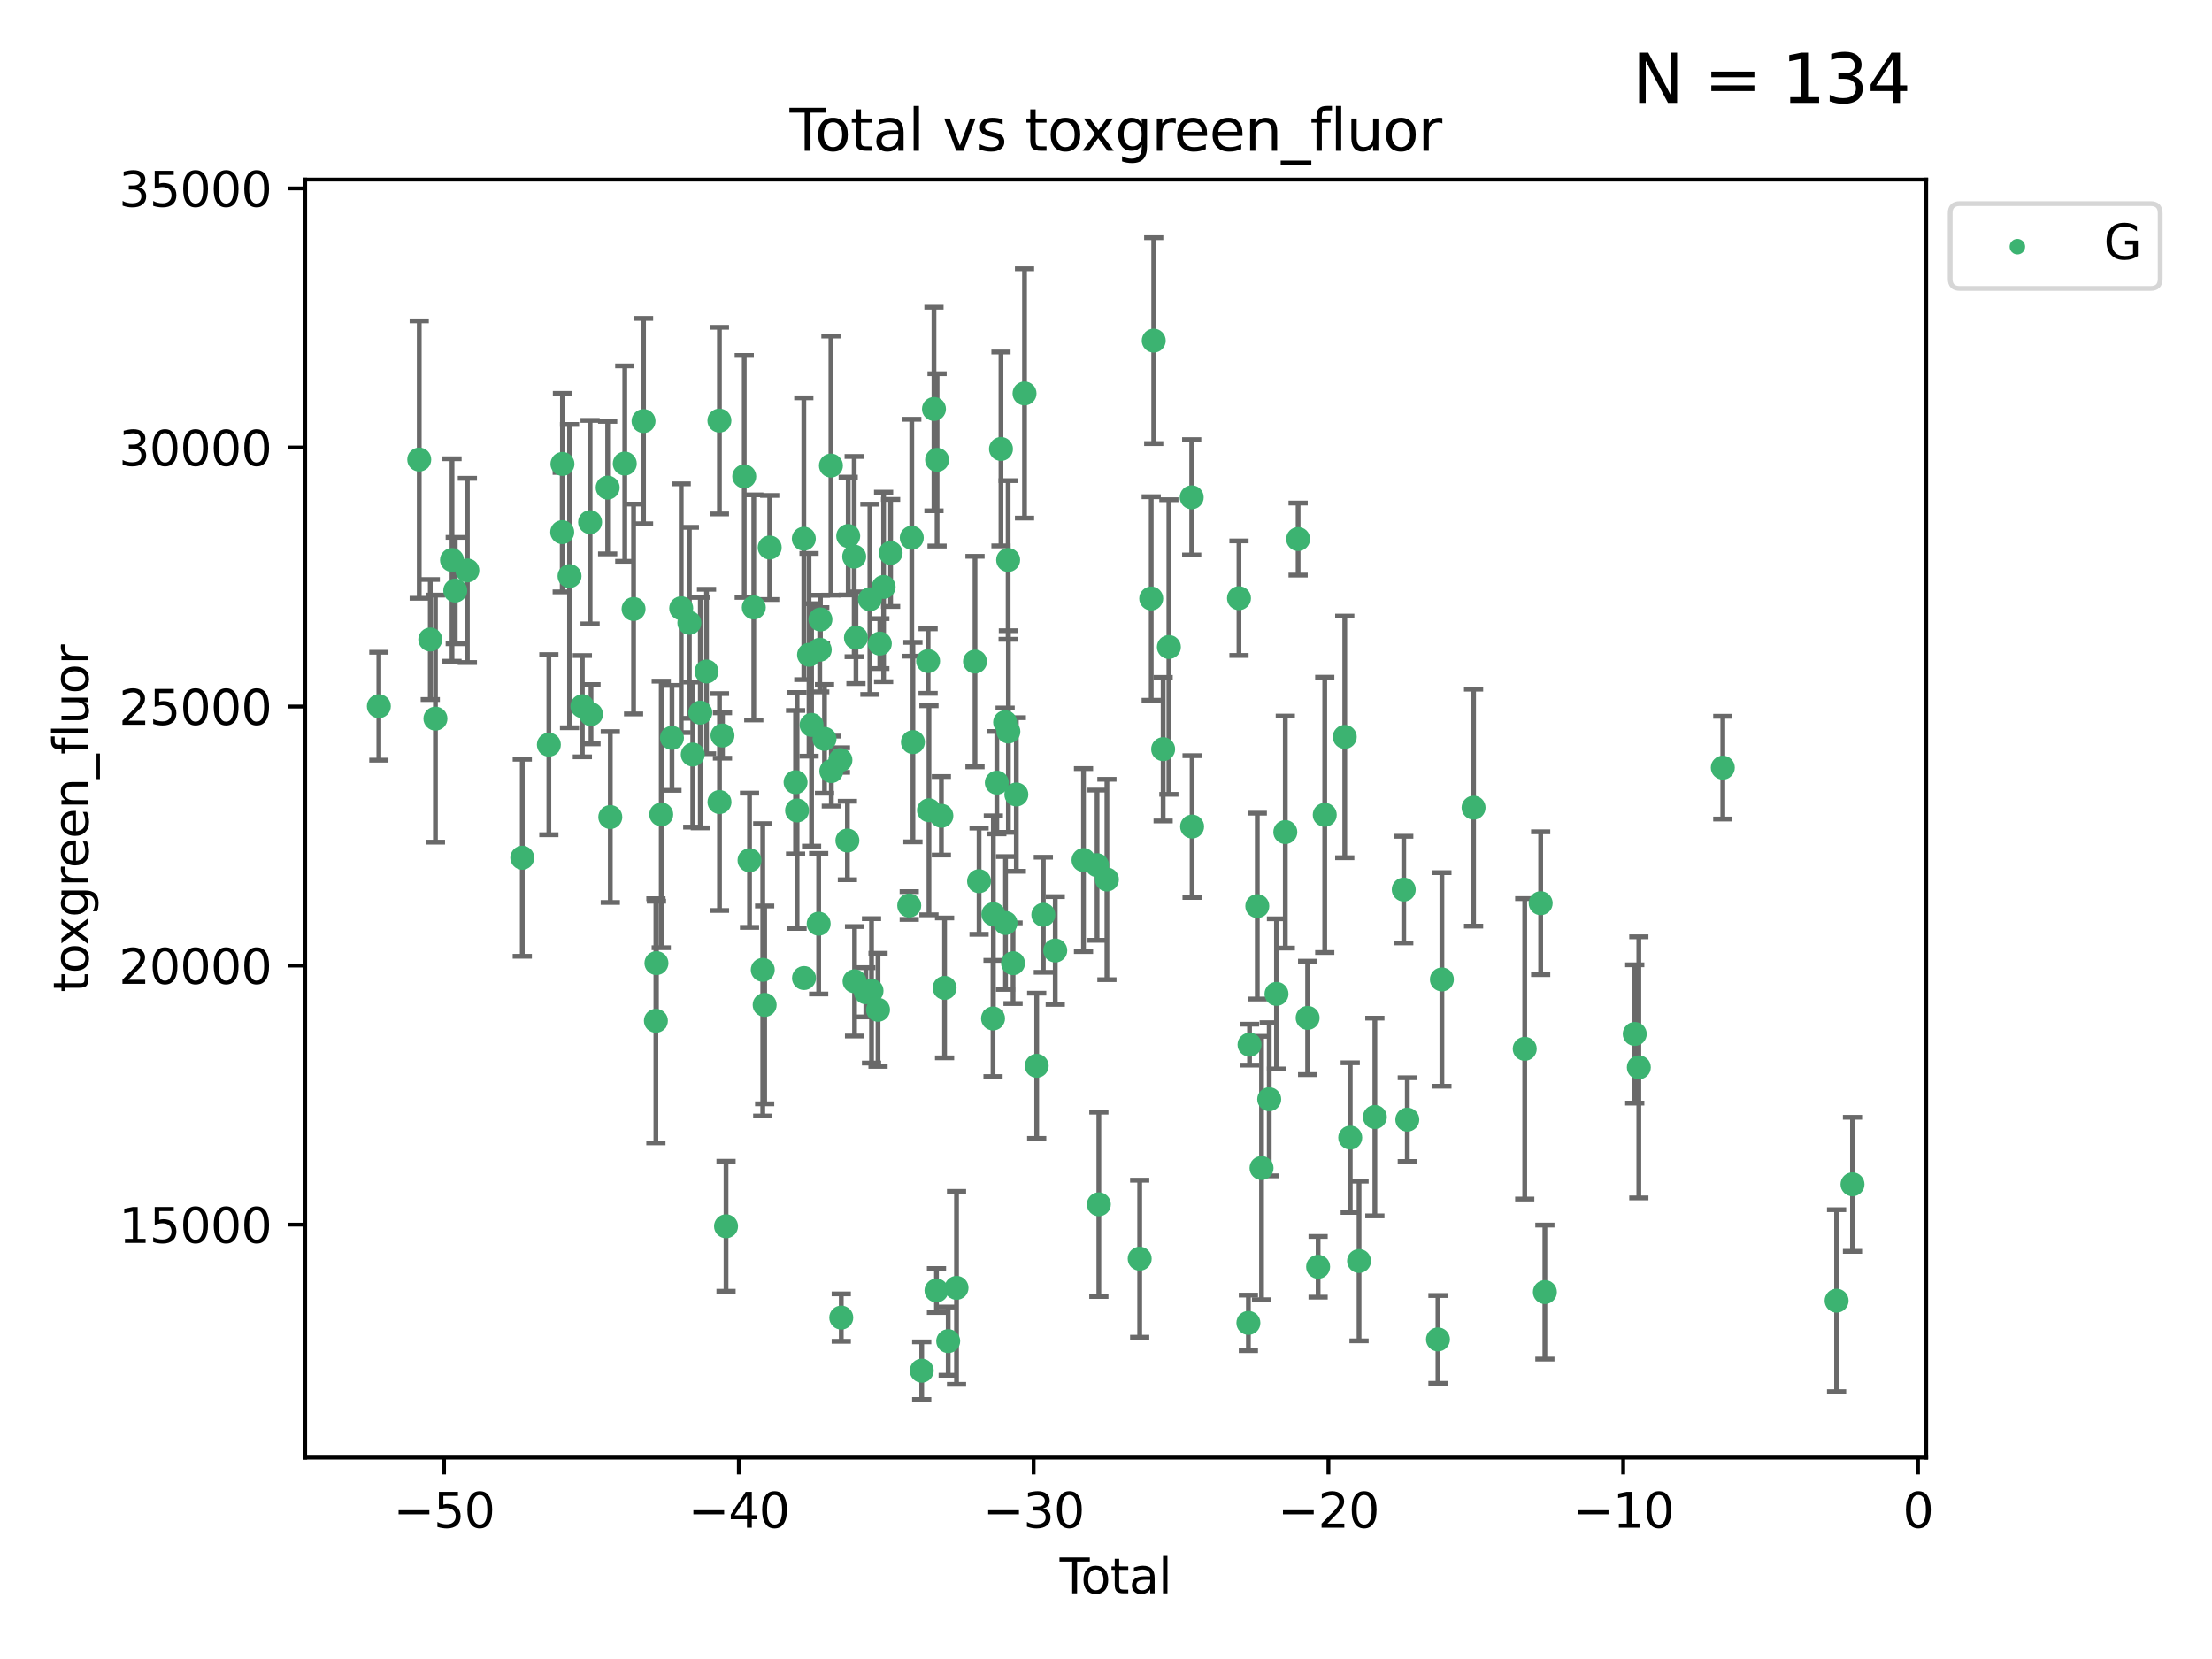<?xml version="1.0" encoding="utf-8" standalone="no"?>
<!DOCTYPE svg PUBLIC "-//W3C//DTD SVG 1.1//EN"
  "http://www.w3.org/Graphics/SVG/1.1/DTD/svg11.dtd">
<svg xmlns:xlink="http://www.w3.org/1999/xlink" width="460.8pt" height="345.6pt" viewBox="0 0 460.8 345.6" xmlns="http://www.w3.org/2000/svg" version="1.1">
 <defs>
  <style type="text/css">*{stroke-linejoin: round; stroke-linecap: butt}</style>
 </defs>
 <g id="figure_1">
  <g id="patch_1">
   <path d="M 0 345.6 
L 460.8 345.6 
L 460.8 0 
L 0 0 
z
" style="fill: #ffffff"/>
  </g>
  <g id="axes_1">
   <g id="patch_2">
    <path d="M 63.571 303.64 
L 401.26 303.64 
L 401.26 37.411 
L 63.571 37.411 
z
" style="fill: #ffffff"/>
   </g>
   <g id="PathCollection_1">
    <defs>
     <path id="m3464cb1308" d="M 0 1.118 
C 0.297 1.118 0.581 1 0.791 0.791 
C 1 0.581 1.118 0.297 1.118 0 
C 1.118 -0.297 1 -0.581 0.791 -0.791 
C 0.581 -1 0.297 -1.118 0 -1.118 
C -0.297 -1.118 -0.581 -1 -0.791 -0.791 
C -1 -0.581 -1.118 -0.297 -1.118 0 
C -1.118 0.297 -1 0.581 -0.791 0.791 
C -0.581 1 -0.297 1.118 0 1.118 
z
" style="stroke: #3cb371"/>
    </defs>
    <g clip-path="url(#p9d94f5c4ef)">
     <use xlink:href="#m3464cb1308" x="78.921" y="147.115" style="fill: #3cb371; stroke: #3cb371"/>
     <use xlink:href="#m3464cb1308" x="87.333" y="95.735" style="fill: #3cb371; stroke: #3cb371"/>
     <use xlink:href="#m3464cb1308" x="89.634" y="133.223" style="fill: #3cb371; stroke: #3cb371"/>
     <use xlink:href="#m3464cb1308" x="90.707" y="149.704" style="fill: #3cb371; stroke: #3cb371"/>
     <use xlink:href="#m3464cb1308" x="94.162" y="116.658" style="fill: #3cb371; stroke: #3cb371"/>
     <use xlink:href="#m3464cb1308" x="94.833" y="123.023" style="fill: #3cb371; stroke: #3cb371"/>
     <use xlink:href="#m3464cb1308" x="97.36" y="118.831" style="fill: #3cb371; stroke: #3cb371"/>
     <use xlink:href="#m3464cb1308" x="108.799" y="178.683" style="fill: #3cb371; stroke: #3cb371"/>
     <use xlink:href="#m3464cb1308" x="114.338" y="155.131" style="fill: #3cb371; stroke: #3cb371"/>
     <use xlink:href="#m3464cb1308" x="117.12" y="110.856" style="fill: #3cb371; stroke: #3cb371"/>
     <use xlink:href="#m3464cb1308" x="117.168" y="96.646" style="fill: #3cb371; stroke: #3cb371"/>
     <use xlink:href="#m3464cb1308" x="118.645" y="120.009" style="fill: #3cb371; stroke: #3cb371"/>
     <use xlink:href="#m3464cb1308" x="121.314" y="147.115" style="fill: #3cb371; stroke: #3cb371"/>
     <use xlink:href="#m3464cb1308" x="122.927" y="108.772" style="fill: #3cb371; stroke: #3cb371"/>
     <use xlink:href="#m3464cb1308" x="123.115" y="148.787" style="fill: #3cb371; stroke: #3cb371"/>
     <use xlink:href="#m3464cb1308" x="126.587" y="101.581" style="fill: #3cb371; stroke: #3cb371"/>
     <use xlink:href="#m3464cb1308" x="127.137" y="170.205" style="fill: #3cb371; stroke: #3cb371"/>
     <use xlink:href="#m3464cb1308" x="130.151" y="96.572" style="fill: #3cb371; stroke: #3cb371"/>
     <use xlink:href="#m3464cb1308" x="131.985" y="126.861" style="fill: #3cb371; stroke: #3cb371"/>
     <use xlink:href="#m3464cb1308" x="134.062" y="87.72" style="fill: #3cb371; stroke: #3cb371"/>
     <use xlink:href="#m3464cb1308" x="136.636" y="212.653" style="fill: #3cb371; stroke: #3cb371"/>
     <use xlink:href="#m3464cb1308" x="136.749" y="200.632" style="fill: #3cb371; stroke: #3cb371"/>
     <use xlink:href="#m3464cb1308" x="137.75" y="169.664" style="fill: #3cb371; stroke: #3cb371"/>
     <use xlink:href="#m3464cb1308" x="139.981" y="153.71" style="fill: #3cb371; stroke: #3cb371"/>
     <use xlink:href="#m3464cb1308" x="141.91" y="126.705" style="fill: #3cb371; stroke: #3cb371"/>
     <use xlink:href="#m3464cb1308" x="143.608" y="129.744" style="fill: #3cb371; stroke: #3cb371"/>
     <use xlink:href="#m3464cb1308" x="144.316" y="157.188" style="fill: #3cb371; stroke: #3cb371"/>
     <use xlink:href="#m3464cb1308" x="145.892" y="148.457" style="fill: #3cb371; stroke: #3cb371"/>
     <use xlink:href="#m3464cb1308" x="147.184" y="139.884" style="fill: #3cb371; stroke: #3cb371"/>
     <use xlink:href="#m3464cb1308" x="149.868" y="87.621" style="fill: #3cb371; stroke: #3cb371"/>
     <use xlink:href="#m3464cb1308" x="149.884" y="167.08" style="fill: #3cb371; stroke: #3cb371"/>
     <use xlink:href="#m3464cb1308" x="150.505" y="153.22" style="fill: #3cb371; stroke: #3cb371"/>
     <use xlink:href="#m3464cb1308" x="151.247" y="255.456" style="fill: #3cb371; stroke: #3cb371"/>
     <use xlink:href="#m3464cb1308" x="155.04" y="99.242" style="fill: #3cb371; stroke: #3cb371"/>
     <use xlink:href="#m3464cb1308" x="156.141" y="179.208" style="fill: #3cb371; stroke: #3cb371"/>
     <use xlink:href="#m3464cb1308" x="157.03" y="126.536" style="fill: #3cb371; stroke: #3cb371"/>
     <use xlink:href="#m3464cb1308" x="158.896" y="202.034" style="fill: #3cb371; stroke: #3cb371"/>
     <use xlink:href="#m3464cb1308" x="159.292" y="209.339" style="fill: #3cb371; stroke: #3cb371"/>
     <use xlink:href="#m3464cb1308" x="160.344" y="114.055" style="fill: #3cb371; stroke: #3cb371"/>
     <use xlink:href="#m3464cb1308" x="165.734" y="162.945" style="fill: #3cb371; stroke: #3cb371"/>
     <use xlink:href="#m3464cb1308" x="166.045" y="168.836" style="fill: #3cb371; stroke: #3cb371"/>
     <use xlink:href="#m3464cb1308" x="167.453" y="112.226" style="fill: #3cb371; stroke: #3cb371"/>
     <use xlink:href="#m3464cb1308" x="167.492" y="203.747" style="fill: #3cb371; stroke: #3cb371"/>
     <use xlink:href="#m3464cb1308" x="168.539" y="136.406" style="fill: #3cb371; stroke: #3cb371"/>
     <use xlink:href="#m3464cb1308" x="169.066" y="151.011" style="fill: #3cb371; stroke: #3cb371"/>
     <use xlink:href="#m3464cb1308" x="170.545" y="192.424" style="fill: #3cb371; stroke: #3cb371"/>
     <use xlink:href="#m3464cb1308" x="170.77" y="135.358" style="fill: #3cb371; stroke: #3cb371"/>
     <use xlink:href="#m3464cb1308" x="170.91" y="129.049" style="fill: #3cb371; stroke: #3cb371"/>
     <use xlink:href="#m3464cb1308" x="171.762" y="153.921" style="fill: #3cb371; stroke: #3cb371"/>
     <use xlink:href="#m3464cb1308" x="173.099" y="96.991" style="fill: #3cb371; stroke: #3cb371"/>
     <use xlink:href="#m3464cb1308" x="173.182" y="160.631" style="fill: #3cb371; stroke: #3cb371"/>
     <use xlink:href="#m3464cb1308" x="175.076" y="158.331" style="fill: #3cb371; stroke: #3cb371"/>
     <use xlink:href="#m3464cb1308" x="175.252" y="274.48" style="fill: #3cb371; stroke: #3cb371"/>
     <use xlink:href="#m3464cb1308" x="176.529" y="175.094" style="fill: #3cb371; stroke: #3cb371"/>
     <use xlink:href="#m3464cb1308" x="176.699" y="111.668" style="fill: #3cb371; stroke: #3cb371"/>
     <use xlink:href="#m3464cb1308" x="177.944" y="115.951" style="fill: #3cb371; stroke: #3cb371"/>
     <use xlink:href="#m3464cb1308" x="178.02" y="204.42" style="fill: #3cb371; stroke: #3cb371"/>
     <use xlink:href="#m3464cb1308" x="178.313" y="132.847" style="fill: #3cb371; stroke: #3cb371"/>
     <use xlink:href="#m3464cb1308" x="180.373" y="206.714" style="fill: #3cb371; stroke: #3cb371"/>
     <use xlink:href="#m3464cb1308" x="181.219" y="124.842" style="fill: #3cb371; stroke: #3cb371"/>
     <use xlink:href="#m3464cb1308" x="181.555" y="206.413" style="fill: #3cb371; stroke: #3cb371"/>
     <use xlink:href="#m3464cb1308" x="182.91" y="210.359" style="fill: #3cb371; stroke: #3cb371"/>
     <use xlink:href="#m3464cb1308" x="183.285" y="134.076" style="fill: #3cb371; stroke: #3cb371"/>
     <use xlink:href="#m3464cb1308" x="184.073" y="122.267" style="fill: #3cb371; stroke: #3cb371"/>
     <use xlink:href="#m3464cb1308" x="185.532" y="115.186" style="fill: #3cb371; stroke: #3cb371"/>
     <use xlink:href="#m3464cb1308" x="189.41" y="188.638" style="fill: #3cb371; stroke: #3cb371"/>
     <use xlink:href="#m3464cb1308" x="189.939" y="112.022" style="fill: #3cb371; stroke: #3cb371"/>
     <use xlink:href="#m3464cb1308" x="190.18" y="154.597" style="fill: #3cb371; stroke: #3cb371"/>
     <use xlink:href="#m3464cb1308" x="192.012" y="285.537" style="fill: #3cb371; stroke: #3cb371"/>
     <use xlink:href="#m3464cb1308" x="193.341" y="137.714" style="fill: #3cb371; stroke: #3cb371"/>
     <use xlink:href="#m3464cb1308" x="193.518" y="168.794" style="fill: #3cb371; stroke: #3cb371"/>
     <use xlink:href="#m3464cb1308" x="194.563" y="85.2" style="fill: #3cb371; stroke: #3cb371"/>
     <use xlink:href="#m3464cb1308" x="195.085" y="268.835" style="fill: #3cb371; stroke: #3cb371"/>
     <use xlink:href="#m3464cb1308" x="195.211" y="95.801" style="fill: #3cb371; stroke: #3cb371"/>
     <use xlink:href="#m3464cb1308" x="196.106" y="169.942" style="fill: #3cb371; stroke: #3cb371"/>
     <use xlink:href="#m3464cb1308" x="196.774" y="205.799" style="fill: #3cb371; stroke: #3cb371"/>
     <use xlink:href="#m3464cb1308" x="197.526" y="279.381" style="fill: #3cb371; stroke: #3cb371"/>
     <use xlink:href="#m3464cb1308" x="199.261" y="268.285" style="fill: #3cb371; stroke: #3cb371"/>
     <use xlink:href="#m3464cb1308" x="203.112" y="137.818" style="fill: #3cb371; stroke: #3cb371"/>
     <use xlink:href="#m3464cb1308" x="203.957" y="183.568" style="fill: #3cb371; stroke: #3cb371"/>
     <use xlink:href="#m3464cb1308" x="206.867" y="212.167" style="fill: #3cb371; stroke: #3cb371"/>
     <use xlink:href="#m3464cb1308" x="206.93" y="190.442" style="fill: #3cb371; stroke: #3cb371"/>
     <use xlink:href="#m3464cb1308" x="207.655" y="163.042" style="fill: #3cb371; stroke: #3cb371"/>
     <use xlink:href="#m3464cb1308" x="208.521" y="93.528" style="fill: #3cb371; stroke: #3cb371"/>
     <use xlink:href="#m3464cb1308" x="209.387" y="150.452" style="fill: #3cb371; stroke: #3cb371"/>
     <use xlink:href="#m3464cb1308" x="209.469" y="192.273" style="fill: #3cb371; stroke: #3cb371"/>
     <use xlink:href="#m3464cb1308" x="210.014" y="116.655" style="fill: #3cb371; stroke: #3cb371"/>
     <use xlink:href="#m3464cb1308" x="210.064" y="152.39" style="fill: #3cb371; stroke: #3cb371"/>
     <use xlink:href="#m3464cb1308" x="211.039" y="200.653" style="fill: #3cb371; stroke: #3cb371"/>
     <use xlink:href="#m3464cb1308" x="211.721" y="165.506" style="fill: #3cb371; stroke: #3cb371"/>
     <use xlink:href="#m3464cb1308" x="213.427" y="81.963" style="fill: #3cb371; stroke: #3cb371"/>
     <use xlink:href="#m3464cb1308" x="215.964" y="222.029" style="fill: #3cb371; stroke: #3cb371"/>
     <use xlink:href="#m3464cb1308" x="217.345" y="190.563" style="fill: #3cb371; stroke: #3cb371"/>
     <use xlink:href="#m3464cb1308" x="219.828" y="198.007" style="fill: #3cb371; stroke: #3cb371"/>
     <use xlink:href="#m3464cb1308" x="225.716" y="179.166" style="fill: #3cb371; stroke: #3cb371"/>
     <use xlink:href="#m3464cb1308" x="228.536" y="180.238" style="fill: #3cb371; stroke: #3cb371"/>
     <use xlink:href="#m3464cb1308" x="228.911" y="250.881" style="fill: #3cb371; stroke: #3cb371"/>
     <use xlink:href="#m3464cb1308" x="230.591" y="183.214" style="fill: #3cb371; stroke: #3cb371"/>
     <use xlink:href="#m3464cb1308" x="237.418" y="262.21" style="fill: #3cb371; stroke: #3cb371"/>
     <use xlink:href="#m3464cb1308" x="239.819" y="124.678" style="fill: #3cb371; stroke: #3cb371"/>
     <use xlink:href="#m3464cb1308" x="240.342" y="70.96" style="fill: #3cb371; stroke: #3cb371"/>
     <use xlink:href="#m3464cb1308" x="242.303" y="156.065" style="fill: #3cb371; stroke: #3cb371"/>
     <use xlink:href="#m3464cb1308" x="243.501" y="134.786" style="fill: #3cb371; stroke: #3cb371"/>
     <use xlink:href="#m3464cb1308" x="248.254" y="103.597" style="fill: #3cb371; stroke: #3cb371"/>
     <use xlink:href="#m3464cb1308" x="248.335" y="172.188" style="fill: #3cb371; stroke: #3cb371"/>
     <use xlink:href="#m3464cb1308" x="258.103" y="124.616" style="fill: #3cb371; stroke: #3cb371"/>
     <use xlink:href="#m3464cb1308" x="260.061" y="275.581" style="fill: #3cb371; stroke: #3cb371"/>
     <use xlink:href="#m3464cb1308" x="260.3" y="217.627" style="fill: #3cb371; stroke: #3cb371"/>
     <use xlink:href="#m3464cb1308" x="261.917" y="188.756" style="fill: #3cb371; stroke: #3cb371"/>
     <use xlink:href="#m3464cb1308" x="262.8" y="243.32" style="fill: #3cb371; stroke: #3cb371"/>
     <use xlink:href="#m3464cb1308" x="264.401" y="228.997" style="fill: #3cb371; stroke: #3cb371"/>
     <use xlink:href="#m3464cb1308" x="265.915" y="207.048" style="fill: #3cb371; stroke: #3cb371"/>
     <use xlink:href="#m3464cb1308" x="267.753" y="173.334" style="fill: #3cb371; stroke: #3cb371"/>
     <use xlink:href="#m3464cb1308" x="270.42" y="112.295" style="fill: #3cb371; stroke: #3cb371"/>
     <use xlink:href="#m3464cb1308" x="272.404" y="212.048" style="fill: #3cb371; stroke: #3cb371"/>
     <use xlink:href="#m3464cb1308" x="274.586" y="263.898" style="fill: #3cb371; stroke: #3cb371"/>
     <use xlink:href="#m3464cb1308" x="275.968" y="169.745" style="fill: #3cb371; stroke: #3cb371"/>
     <use xlink:href="#m3464cb1308" x="280.138" y="153.511" style="fill: #3cb371; stroke: #3cb371"/>
     <use xlink:href="#m3464cb1308" x="281.28" y="236.983" style="fill: #3cb371; stroke: #3cb371"/>
     <use xlink:href="#m3464cb1308" x="283.115" y="262.693" style="fill: #3cb371; stroke: #3cb371"/>
     <use xlink:href="#m3464cb1308" x="286.41" y="232.694" style="fill: #3cb371; stroke: #3cb371"/>
     <use xlink:href="#m3464cb1308" x="292.428" y="185.317" style="fill: #3cb371; stroke: #3cb371"/>
     <use xlink:href="#m3464cb1308" x="293.167" y="233.243" style="fill: #3cb371; stroke: #3cb371"/>
     <use xlink:href="#m3464cb1308" x="299.554" y="279.025" style="fill: #3cb371; stroke: #3cb371"/>
     <use xlink:href="#m3464cb1308" x="300.374" y="204.038" style="fill: #3cb371; stroke: #3cb371"/>
     <use xlink:href="#m3464cb1308" x="306.973" y="168.249" style="fill: #3cb371; stroke: #3cb371"/>
     <use xlink:href="#m3464cb1308" x="317.631" y="218.49" style="fill: #3cb371; stroke: #3cb371"/>
     <use xlink:href="#m3464cb1308" x="320.952" y="188.151" style="fill: #3cb371; stroke: #3cb371"/>
     <use xlink:href="#m3464cb1308" x="321.829" y="269.165" style="fill: #3cb371; stroke: #3cb371"/>
     <use xlink:href="#m3464cb1308" x="340.549" y="215.394" style="fill: #3cb371; stroke: #3cb371"/>
     <use xlink:href="#m3464cb1308" x="341.4" y="222.351" style="fill: #3cb371; stroke: #3cb371"/>
     <use xlink:href="#m3464cb1308" x="358.892" y="159.916" style="fill: #3cb371; stroke: #3cb371"/>
     <use xlink:href="#m3464cb1308" x="382.596" y="270.956" style="fill: #3cb371; stroke: #3cb371"/>
     <use xlink:href="#m3464cb1308" x="385.911" y="246.715" style="fill: #3cb371; stroke: #3cb371"/>
    </g>
   </g>
   <g id="matplotlib.axis_1">
    <g id="xtick_1">
     <g id="line2d_1">
      <defs>
       <path id="m00f504edf1" d="M 0 0 
L 0 3.5 
" style="stroke: #000000; stroke-width: 0.8"/>
      </defs>
      <g>
       <use xlink:href="#m00f504edf1" x="92.502" y="303.64" style="stroke: #000000; stroke-width: 0.8"/>
      </g>
     </g>
     <g id="text_1">
      <!-- −50 -->
      <g transform="translate(81.949 318.238)scale(0.1 -0.1)">
       <defs>
        <path id="DejaVuSans-2212" d="M 678 2272 
L 4684 2272 
L 4684 1741 
L 678 1741 
L 678 2272 
z
" transform="scale(0.016)"/>
        <path id="DejaVuSans-35" d="M 691 4666 
L 3169 4666 
L 3169 4134 
L 1269 4134 
L 1269 2991 
Q 1406 3038 1543 3061 
Q 1681 3084 1819 3084 
Q 2600 3084 3056 2656 
Q 3513 2228 3513 1497 
Q 3513 744 3044 326 
Q 2575 -91 1722 -91 
Q 1428 -91 1123 -41 
Q 819 9 494 109 
L 494 744 
Q 775 591 1075 516 
Q 1375 441 1709 441 
Q 2250 441 2565 725 
Q 2881 1009 2881 1497 
Q 2881 1984 2565 2268 
Q 2250 2553 1709 2553 
Q 1456 2553 1204 2497 
Q 953 2441 691 2322 
L 691 4666 
z
" transform="scale(0.016)"/>
        <path id="DejaVuSans-30" d="M 2034 4250 
Q 1547 4250 1301 3770 
Q 1056 3291 1056 2328 
Q 1056 1369 1301 889 
Q 1547 409 2034 409 
Q 2525 409 2770 889 
Q 3016 1369 3016 2328 
Q 3016 3291 2770 3770 
Q 2525 4250 2034 4250 
z
M 2034 4750 
Q 2819 4750 3233 4129 
Q 3647 3509 3647 2328 
Q 3647 1150 3233 529 
Q 2819 -91 2034 -91 
Q 1250 -91 836 529 
Q 422 1150 422 2328 
Q 422 3509 836 4129 
Q 1250 4750 2034 4750 
z
" transform="scale(0.016)"/>
       </defs>
       <use xlink:href="#DejaVuSans-2212"/>
       <use xlink:href="#DejaVuSans-35" x="83.789"/>
       <use xlink:href="#DejaVuSans-30" x="147.412"/>
      </g>
     </g>
    </g>
    <g id="xtick_2">
     <g id="line2d_2">
      <g>
       <use xlink:href="#m00f504edf1" x="153.912" y="303.64" style="stroke: #000000; stroke-width: 0.8"/>
      </g>
     </g>
     <g id="text_2">
      <!-- −40 -->
      <g transform="translate(143.359 318.238)scale(0.1 -0.1)">
       <defs>
        <path id="DejaVuSans-34" d="M 2419 4116 
L 825 1625 
L 2419 1625 
L 2419 4116 
z
M 2253 4666 
L 3047 4666 
L 3047 1625 
L 3713 1625 
L 3713 1100 
L 3047 1100 
L 3047 0 
L 2419 0 
L 2419 1100 
L 313 1100 
L 313 1709 
L 2253 4666 
z
" transform="scale(0.016)"/>
       </defs>
       <use xlink:href="#DejaVuSans-2212"/>
       <use xlink:href="#DejaVuSans-34" x="83.789"/>
       <use xlink:href="#DejaVuSans-30" x="147.412"/>
      </g>
     </g>
    </g>
    <g id="xtick_3">
     <g id="line2d_3">
      <g>
       <use xlink:href="#m00f504edf1" x="215.322" y="303.64" style="stroke: #000000; stroke-width: 0.8"/>
      </g>
     </g>
     <g id="text_3">
      <!-- −30 -->
      <g transform="translate(204.77 318.238)scale(0.1 -0.1)">
       <defs>
        <path id="DejaVuSans-33" d="M 2597 2516 
Q 3050 2419 3304 2112 
Q 3559 1806 3559 1356 
Q 3559 666 3084 287 
Q 2609 -91 1734 -91 
Q 1441 -91 1130 -33 
Q 819 25 488 141 
L 488 750 
Q 750 597 1062 519 
Q 1375 441 1716 441 
Q 2309 441 2620 675 
Q 2931 909 2931 1356 
Q 2931 1769 2642 2001 
Q 2353 2234 1838 2234 
L 1294 2234 
L 1294 2753 
L 1863 2753 
Q 2328 2753 2575 2939 
Q 2822 3125 2822 3475 
Q 2822 3834 2567 4026 
Q 2313 4219 1838 4219 
Q 1578 4219 1281 4162 
Q 984 4106 628 3988 
L 628 4550 
Q 988 4650 1302 4700 
Q 1616 4750 1894 4750 
Q 2613 4750 3031 4423 
Q 3450 4097 3450 3541 
Q 3450 3153 3228 2886 
Q 3006 2619 2597 2516 
z
" transform="scale(0.016)"/>
       </defs>
       <use xlink:href="#DejaVuSans-2212"/>
       <use xlink:href="#DejaVuSans-33" x="83.789"/>
       <use xlink:href="#DejaVuSans-30" x="147.412"/>
      </g>
     </g>
    </g>
    <g id="xtick_4">
     <g id="line2d_4">
      <g>
       <use xlink:href="#m00f504edf1" x="276.732" y="303.64" style="stroke: #000000; stroke-width: 0.8"/>
      </g>
     </g>
     <g id="text_4">
      <!-- −20 -->
      <g transform="translate(266.18 318.238)scale(0.1 -0.1)">
       <defs>
        <path id="DejaVuSans-32" d="M 1228 531 
L 3431 531 
L 3431 0 
L 469 0 
L 469 531 
Q 828 903 1448 1529 
Q 2069 2156 2228 2338 
Q 2531 2678 2651 2914 
Q 2772 3150 2772 3378 
Q 2772 3750 2511 3984 
Q 2250 4219 1831 4219 
Q 1534 4219 1204 4116 
Q 875 4013 500 3803 
L 500 4441 
Q 881 4594 1212 4672 
Q 1544 4750 1819 4750 
Q 2544 4750 2975 4387 
Q 3406 4025 3406 3419 
Q 3406 3131 3298 2873 
Q 3191 2616 2906 2266 
Q 2828 2175 2409 1742 
Q 1991 1309 1228 531 
z
" transform="scale(0.016)"/>
       </defs>
       <use xlink:href="#DejaVuSans-2212"/>
       <use xlink:href="#DejaVuSans-32" x="83.789"/>
       <use xlink:href="#DejaVuSans-30" x="147.412"/>
      </g>
     </g>
    </g>
    <g id="xtick_5">
     <g id="line2d_5">
      <g>
       <use xlink:href="#m00f504edf1" x="338.142" y="303.64" style="stroke: #000000; stroke-width: 0.8"/>
      </g>
     </g>
     <g id="text_5">
      <!-- −10 -->
      <g transform="translate(327.59 318.238)scale(0.1 -0.1)">
       <defs>
        <path id="DejaVuSans-31" d="M 794 531 
L 1825 531 
L 1825 4091 
L 703 3866 
L 703 4441 
L 1819 4666 
L 2450 4666 
L 2450 531 
L 3481 531 
L 3481 0 
L 794 0 
L 794 531 
z
" transform="scale(0.016)"/>
       </defs>
       <use xlink:href="#DejaVuSans-2212"/>
       <use xlink:href="#DejaVuSans-31" x="83.789"/>
       <use xlink:href="#DejaVuSans-30" x="147.412"/>
      </g>
     </g>
    </g>
    <g id="xtick_6">
     <g id="line2d_6">
      <g>
       <use xlink:href="#m00f504edf1" x="399.552" y="303.64" style="stroke: #000000; stroke-width: 0.8"/>
      </g>
     </g>
     <g id="text_6">
      <!-- 0 -->
      <g transform="translate(396.371 318.238)scale(0.1 -0.1)">
       <use xlink:href="#DejaVuSans-30"/>
      </g>
     </g>
    </g>
    <g id="text_7">
     <!-- Total -->
     <g transform="translate(220.739 331.917)scale(0.1 -0.1)">
      <defs>
       <path id="DejaVuSans-54" d="M -19 4666 
L 3928 4666 
L 3928 4134 
L 2272 4134 
L 2272 0 
L 1638 0 
L 1638 4134 
L -19 4134 
L -19 4666 
z
" transform="scale(0.016)"/>
       <path id="DejaVuSans-6f" d="M 1959 3097 
Q 1497 3097 1228 2736 
Q 959 2375 959 1747 
Q 959 1119 1226 758 
Q 1494 397 1959 397 
Q 2419 397 2687 759 
Q 2956 1122 2956 1747 
Q 2956 2369 2687 2733 
Q 2419 3097 1959 3097 
z
M 1959 3584 
Q 2709 3584 3137 3096 
Q 3566 2609 3566 1747 
Q 3566 888 3137 398 
Q 2709 -91 1959 -91 
Q 1206 -91 779 398 
Q 353 888 353 1747 
Q 353 2609 779 3096 
Q 1206 3584 1959 3584 
z
" transform="scale(0.016)"/>
       <path id="DejaVuSans-74" d="M 1172 4494 
L 1172 3500 
L 2356 3500 
L 2356 3053 
L 1172 3053 
L 1172 1153 
Q 1172 725 1289 603 
Q 1406 481 1766 481 
L 2356 481 
L 2356 0 
L 1766 0 
Q 1100 0 847 248 
Q 594 497 594 1153 
L 594 3053 
L 172 3053 
L 172 3500 
L 594 3500 
L 594 4494 
L 1172 4494 
z
" transform="scale(0.016)"/>
       <path id="DejaVuSans-61" d="M 2194 1759 
Q 1497 1759 1228 1600 
Q 959 1441 959 1056 
Q 959 750 1161 570 
Q 1363 391 1709 391 
Q 2188 391 2477 730 
Q 2766 1069 2766 1631 
L 2766 1759 
L 2194 1759 
z
M 3341 1997 
L 3341 0 
L 2766 0 
L 2766 531 
Q 2569 213 2275 61 
Q 1981 -91 1556 -91 
Q 1019 -91 701 211 
Q 384 513 384 1019 
Q 384 1609 779 1909 
Q 1175 2209 1959 2209 
L 2766 2209 
L 2766 2266 
Q 2766 2663 2505 2880 
Q 2244 3097 1772 3097 
Q 1472 3097 1187 3025 
Q 903 2953 641 2809 
L 641 3341 
Q 956 3463 1253 3523 
Q 1550 3584 1831 3584 
Q 2591 3584 2966 3190 
Q 3341 2797 3341 1997 
z
" transform="scale(0.016)"/>
       <path id="DejaVuSans-6c" d="M 603 4863 
L 1178 4863 
L 1178 0 
L 603 0 
L 603 4863 
z
" transform="scale(0.016)"/>
      </defs>
      <use xlink:href="#DejaVuSans-54"/>
      <use xlink:href="#DejaVuSans-6f" x="44.084"/>
      <use xlink:href="#DejaVuSans-74" x="105.266"/>
      <use xlink:href="#DejaVuSans-61" x="144.475"/>
      <use xlink:href="#DejaVuSans-6c" x="205.754"/>
     </g>
    </g>
   </g>
   <g id="matplotlib.axis_2">
    <g id="ytick_1">
     <g id="line2d_7">
      <defs>
       <path id="m363fcd067a" d="M 0 0 
L -3.5 0 
" style="stroke: #000000; stroke-width: 0.8"/>
      </defs>
      <g>
       <use xlink:href="#m363fcd067a" x="63.571" y="255.117" style="stroke: #000000; stroke-width: 0.8"/>
      </g>
     </g>
     <g id="text_8">
      <!-- 15000 -->
      <g transform="translate(24.759 258.916)scale(0.1 -0.1)">
       <use xlink:href="#DejaVuSans-31"/>
       <use xlink:href="#DejaVuSans-35" x="63.623"/>
       <use xlink:href="#DejaVuSans-30" x="127.246"/>
       <use xlink:href="#DejaVuSans-30" x="190.869"/>
       <use xlink:href="#DejaVuSans-30" x="254.492"/>
      </g>
     </g>
    </g>
    <g id="ytick_2">
     <g id="line2d_8">
      <g>
       <use xlink:href="#m363fcd067a" x="63.571" y="201.151" style="stroke: #000000; stroke-width: 0.8"/>
      </g>
     </g>
     <g id="text_9">
      <!-- 20000 -->
      <g transform="translate(24.759 204.95)scale(0.1 -0.1)">
       <use xlink:href="#DejaVuSans-32"/>
       <use xlink:href="#DejaVuSans-30" x="63.623"/>
       <use xlink:href="#DejaVuSans-30" x="127.246"/>
       <use xlink:href="#DejaVuSans-30" x="190.869"/>
       <use xlink:href="#DejaVuSans-30" x="254.492"/>
      </g>
     </g>
    </g>
    <g id="ytick_3">
     <g id="line2d_9">
      <g>
       <use xlink:href="#m363fcd067a" x="63.571" y="147.185" style="stroke: #000000; stroke-width: 0.8"/>
      </g>
     </g>
     <g id="text_10">
      <!-- 25000 -->
      <g transform="translate(24.759 150.984)scale(0.1 -0.1)">
       <use xlink:href="#DejaVuSans-32"/>
       <use xlink:href="#DejaVuSans-35" x="63.623"/>
       <use xlink:href="#DejaVuSans-30" x="127.246"/>
       <use xlink:href="#DejaVuSans-30" x="190.869"/>
       <use xlink:href="#DejaVuSans-30" x="254.492"/>
      </g>
     </g>
    </g>
    <g id="ytick_4">
     <g id="line2d_10">
      <g>
       <use xlink:href="#m363fcd067a" x="63.571" y="93.219" style="stroke: #000000; stroke-width: 0.8"/>
      </g>
     </g>
     <g id="text_11">
      <!-- 30000 -->
      <g transform="translate(24.759 97.018)scale(0.1 -0.1)">
       <use xlink:href="#DejaVuSans-33"/>
       <use xlink:href="#DejaVuSans-30" x="63.623"/>
       <use xlink:href="#DejaVuSans-30" x="127.246"/>
       <use xlink:href="#DejaVuSans-30" x="190.869"/>
       <use xlink:href="#DejaVuSans-30" x="254.492"/>
      </g>
     </g>
    </g>
    <g id="ytick_5">
     <g id="line2d_11">
      <g>
       <use xlink:href="#m363fcd067a" x="63.571" y="39.253" style="stroke: #000000; stroke-width: 0.8"/>
      </g>
     </g>
     <g id="text_12">
      <!-- 35000 -->
      <g transform="translate(24.759 43.052)scale(0.1 -0.1)">
       <use xlink:href="#DejaVuSans-33"/>
       <use xlink:href="#DejaVuSans-35" x="63.623"/>
       <use xlink:href="#DejaVuSans-30" x="127.246"/>
       <use xlink:href="#DejaVuSans-30" x="190.869"/>
       <use xlink:href="#DejaVuSans-30" x="254.492"/>
      </g>
     </g>
    </g>
    <g id="text_13">
     <!-- toxgreen_fluor -->
     <g transform="translate(18.401 206.72)rotate(-90)scale(0.1 -0.1)">
      <defs>
       <path id="DejaVuSans-78" d="M 3513 3500 
L 2247 1797 
L 3578 0 
L 2900 0 
L 1881 1375 
L 863 0 
L 184 0 
L 1544 1831 
L 300 3500 
L 978 3500 
L 1906 2253 
L 2834 3500 
L 3513 3500 
z
" transform="scale(0.016)"/>
       <path id="DejaVuSans-67" d="M 2906 1791 
Q 2906 2416 2648 2759 
Q 2391 3103 1925 3103 
Q 1463 3103 1205 2759 
Q 947 2416 947 1791 
Q 947 1169 1205 825 
Q 1463 481 1925 481 
Q 2391 481 2648 825 
Q 2906 1169 2906 1791 
z
M 3481 434 
Q 3481 -459 3084 -895 
Q 2688 -1331 1869 -1331 
Q 1566 -1331 1297 -1286 
Q 1028 -1241 775 -1147 
L 775 -588 
Q 1028 -725 1275 -790 
Q 1522 -856 1778 -856 
Q 2344 -856 2625 -561 
Q 2906 -266 2906 331 
L 2906 616 
Q 2728 306 2450 153 
Q 2172 0 1784 0 
Q 1141 0 747 490 
Q 353 981 353 1791 
Q 353 2603 747 3093 
Q 1141 3584 1784 3584 
Q 2172 3584 2450 3431 
Q 2728 3278 2906 2969 
L 2906 3500 
L 3481 3500 
L 3481 434 
z
" transform="scale(0.016)"/>
       <path id="DejaVuSans-72" d="M 2631 2963 
Q 2534 3019 2420 3045 
Q 2306 3072 2169 3072 
Q 1681 3072 1420 2755 
Q 1159 2438 1159 1844 
L 1159 0 
L 581 0 
L 581 3500 
L 1159 3500 
L 1159 2956 
Q 1341 3275 1631 3429 
Q 1922 3584 2338 3584 
Q 2397 3584 2469 3576 
Q 2541 3569 2628 3553 
L 2631 2963 
z
" transform="scale(0.016)"/>
       <path id="DejaVuSans-65" d="M 3597 1894 
L 3597 1613 
L 953 1613 
Q 991 1019 1311 708 
Q 1631 397 2203 397 
Q 2534 397 2845 478 
Q 3156 559 3463 722 
L 3463 178 
Q 3153 47 2828 -22 
Q 2503 -91 2169 -91 
Q 1331 -91 842 396 
Q 353 884 353 1716 
Q 353 2575 817 3079 
Q 1281 3584 2069 3584 
Q 2775 3584 3186 3129 
Q 3597 2675 3597 1894 
z
M 3022 2063 
Q 3016 2534 2758 2815 
Q 2500 3097 2075 3097 
Q 1594 3097 1305 2825 
Q 1016 2553 972 2059 
L 3022 2063 
z
" transform="scale(0.016)"/>
       <path id="DejaVuSans-6e" d="M 3513 2113 
L 3513 0 
L 2938 0 
L 2938 2094 
Q 2938 2591 2744 2837 
Q 2550 3084 2163 3084 
Q 1697 3084 1428 2787 
Q 1159 2491 1159 1978 
L 1159 0 
L 581 0 
L 581 3500 
L 1159 3500 
L 1159 2956 
Q 1366 3272 1645 3428 
Q 1925 3584 2291 3584 
Q 2894 3584 3203 3211 
Q 3513 2838 3513 2113 
z
" transform="scale(0.016)"/>
       <path id="DejaVuSans-5f" d="M 3263 -1063 
L 3263 -1509 
L -63 -1509 
L -63 -1063 
L 3263 -1063 
z
" transform="scale(0.016)"/>
       <path id="DejaVuSans-66" d="M 2375 4863 
L 2375 4384 
L 1825 4384 
Q 1516 4384 1395 4259 
Q 1275 4134 1275 3809 
L 1275 3500 
L 2222 3500 
L 2222 3053 
L 1275 3053 
L 1275 0 
L 697 0 
L 697 3053 
L 147 3053 
L 147 3500 
L 697 3500 
L 697 3744 
Q 697 4328 969 4595 
Q 1241 4863 1831 4863 
L 2375 4863 
z
" transform="scale(0.016)"/>
       <path id="DejaVuSans-75" d="M 544 1381 
L 544 3500 
L 1119 3500 
L 1119 1403 
Q 1119 906 1312 657 
Q 1506 409 1894 409 
Q 2359 409 2629 706 
Q 2900 1003 2900 1516 
L 2900 3500 
L 3475 3500 
L 3475 0 
L 2900 0 
L 2900 538 
Q 2691 219 2414 64 
Q 2138 -91 1772 -91 
Q 1169 -91 856 284 
Q 544 659 544 1381 
z
M 1991 3584 
L 1991 3584 
z
" transform="scale(0.016)"/>
      </defs>
      <use xlink:href="#DejaVuSans-74"/>
      <use xlink:href="#DejaVuSans-6f" x="39.209"/>
      <use xlink:href="#DejaVuSans-78" x="97.266"/>
      <use xlink:href="#DejaVuSans-67" x="156.445"/>
      <use xlink:href="#DejaVuSans-72" x="219.922"/>
      <use xlink:href="#DejaVuSans-65" x="258.785"/>
      <use xlink:href="#DejaVuSans-65" x="320.309"/>
      <use xlink:href="#DejaVuSans-6e" x="381.832"/>
      <use xlink:href="#DejaVuSans-5f" x="445.211"/>
      <use xlink:href="#DejaVuSans-66" x="495.211"/>
      <use xlink:href="#DejaVuSans-6c" x="530.416"/>
      <use xlink:href="#DejaVuSans-75" x="558.199"/>
      <use xlink:href="#DejaVuSans-6f" x="621.578"/>
      <use xlink:href="#DejaVuSans-72" x="682.76"/>
     </g>
    </g>
   </g>
   <g id="LineCollection_1">
    <path d="M 78.921 158.356 
L 78.921 135.874 
" clip-path="url(#p9d94f5c4ef)" style="fill: none; stroke: #696969"/>
    <path d="M 87.333 124.629 
L 87.333 66.841 
" clip-path="url(#p9d94f5c4ef)" style="fill: none; stroke: #696969"/>
    <path d="M 89.634 145.722 
L 89.634 120.723 
" clip-path="url(#p9d94f5c4ef)" style="fill: none; stroke: #696969"/>
    <path d="M 90.707 175.435 
L 90.707 123.972 
" clip-path="url(#p9d94f5c4ef)" style="fill: none; stroke: #696969"/>
    <path d="M 94.162 137.745 
L 94.162 95.572 
" clip-path="url(#p9d94f5c4ef)" style="fill: none; stroke: #696969"/>
    <path d="M 94.833 134.098 
L 94.833 111.948 
" clip-path="url(#p9d94f5c4ef)" style="fill: none; stroke: #696969"/>
    <path d="M 97.36 138.019 
L 97.36 99.644 
" clip-path="url(#p9d94f5c4ef)" style="fill: none; stroke: #696969"/>
    <path d="M 108.799 199.209 
L 108.799 158.158 
" clip-path="url(#p9d94f5c4ef)" style="fill: none; stroke: #696969"/>
    <path d="M 114.338 173.889 
L 114.338 136.373 
" clip-path="url(#p9d94f5c4ef)" style="fill: none; stroke: #696969"/>
    <path d="M 117.12 123.297 
L 117.12 98.415 
" clip-path="url(#p9d94f5c4ef)" style="fill: none; stroke: #696969"/>
    <path d="M 117.168 111.351 
L 117.168 81.941 
" clip-path="url(#p9d94f5c4ef)" style="fill: none; stroke: #696969"/>
    <path d="M 118.645 151.601 
L 118.645 88.418 
" clip-path="url(#p9d94f5c4ef)" style="fill: none; stroke: #696969"/>
    <path d="M 121.314 157.662 
L 121.314 136.567 
" clip-path="url(#p9d94f5c4ef)" style="fill: none; stroke: #696969"/>
    <path d="M 122.927 129.969 
L 122.927 87.575 
" clip-path="url(#p9d94f5c4ef)" style="fill: none; stroke: #696969"/>
    <path d="M 123.115 154.959 
L 123.115 142.615 
" clip-path="url(#p9d94f5c4ef)" style="fill: none; stroke: #696969"/>
    <path d="M 126.587 115.384 
L 126.587 87.779 
" clip-path="url(#p9d94f5c4ef)" style="fill: none; stroke: #696969"/>
    <path d="M 127.137 188.001 
L 127.137 152.409 
" clip-path="url(#p9d94f5c4ef)" style="fill: none; stroke: #696969"/>
    <path d="M 130.151 116.928 
L 130.151 76.216 
" clip-path="url(#p9d94f5c4ef)" style="fill: none; stroke: #696969"/>
    <path d="M 131.985 148.72 
L 131.985 105.003 
" clip-path="url(#p9d94f5c4ef)" style="fill: none; stroke: #696969"/>
    <path d="M 134.062 109.109 
L 134.062 66.331 
" clip-path="url(#p9d94f5c4ef)" style="fill: none; stroke: #696969"/>
    <path d="M 136.636 238.086 
L 136.636 187.221 
" clip-path="url(#p9d94f5c4ef)" style="fill: none; stroke: #696969"/>
    <path d="M 136.749 213.527 
L 136.749 187.736 
" clip-path="url(#p9d94f5c4ef)" style="fill: none; stroke: #696969"/>
    <path d="M 137.75 197.424 
L 137.75 141.903 
" clip-path="url(#p9d94f5c4ef)" style="fill: none; stroke: #696969"/>
    <path d="M 139.981 164.641 
L 139.981 142.78 
" clip-path="url(#p9d94f5c4ef)" style="fill: none; stroke: #696969"/>
    <path d="M 141.91 152.614 
L 141.91 100.795 
" clip-path="url(#p9d94f5c4ef)" style="fill: none; stroke: #696969"/>
    <path d="M 143.608 149.635 
L 143.608 109.853 
" clip-path="url(#p9d94f5c4ef)" style="fill: none; stroke: #696969"/>
    <path d="M 144.316 172.304 
L 144.316 142.073 
" clip-path="url(#p9d94f5c4ef)" style="fill: none; stroke: #696969"/>
    <path d="M 145.892 172.464 
L 145.892 124.45 
" clip-path="url(#p9d94f5c4ef)" style="fill: none; stroke: #696969"/>
    <path d="M 147.184 157.012 
L 147.184 122.755 
" clip-path="url(#p9d94f5c4ef)" style="fill: none; stroke: #696969"/>
    <path d="M 149.868 107.059 
L 149.868 68.183 
" clip-path="url(#p9d94f5c4ef)" style="fill: none; stroke: #696969"/>
    <path d="M 149.884 189.668 
L 149.884 144.491 
" clip-path="url(#p9d94f5c4ef)" style="fill: none; stroke: #696969"/>
    <path d="M 150.505 157.944 
L 150.505 148.497 
" clip-path="url(#p9d94f5c4ef)" style="fill: none; stroke: #696969"/>
    <path d="M 151.247 268.997 
L 151.247 241.914 
" clip-path="url(#p9d94f5c4ef)" style="fill: none; stroke: #696969"/>
    <path d="M 155.04 124.439 
L 155.04 74.044 
" clip-path="url(#p9d94f5c4ef)" style="fill: none; stroke: #696969"/>
    <path d="M 156.141 193.193 
L 156.141 165.224 
" clip-path="url(#p9d94f5c4ef)" style="fill: none; stroke: #696969"/>
    <path d="M 157.03 149.979 
L 157.03 103.094 
" clip-path="url(#p9d94f5c4ef)" style="fill: none; stroke: #696969"/>
    <path d="M 158.896 232.485 
L 158.896 171.583 
" clip-path="url(#p9d94f5c4ef)" style="fill: none; stroke: #696969"/>
    <path d="M 159.292 229.946 
L 159.292 188.731 
" clip-path="url(#p9d94f5c4ef)" style="fill: none; stroke: #696969"/>
    <path d="M 160.344 124.893 
L 160.344 103.217 
" clip-path="url(#p9d94f5c4ef)" style="fill: none; stroke: #696969"/>
    <path d="M 165.734 177.887 
L 165.734 148.003 
" clip-path="url(#p9d94f5c4ef)" style="fill: none; stroke: #696969"/>
    <path d="M 166.045 193.404 
L 166.045 144.269 
" clip-path="url(#p9d94f5c4ef)" style="fill: none; stroke: #696969"/>
    <path d="M 167.453 141.578 
L 167.453 82.875 
" clip-path="url(#p9d94f5c4ef)" style="fill: none; stroke: #696969"/>
    <path d="M 167.492 204.554 
L 167.492 202.939 
" clip-path="url(#p9d94f5c4ef)" style="fill: none; stroke: #696969"/>
    <path d="M 168.539 157.524 
L 168.539 115.289 
" clip-path="url(#p9d94f5c4ef)" style="fill: none; stroke: #696969"/>
    <path d="M 169.066 176.262 
L 169.066 125.761 
" clip-path="url(#p9d94f5c4ef)" style="fill: none; stroke: #696969"/>
    <path d="M 170.545 207.069 
L 170.545 177.779 
" clip-path="url(#p9d94f5c4ef)" style="fill: none; stroke: #696969"/>
    <path d="M 170.77 144.136 
L 170.77 126.58 
" clip-path="url(#p9d94f5c4ef)" style="fill: none; stroke: #696969"/>
    <path d="M 170.91 134.099 
L 170.91 123.999 
" clip-path="url(#p9d94f5c4ef)" style="fill: none; stroke: #696969"/>
    <path d="M 171.762 165.243 
L 171.762 142.598 
" clip-path="url(#p9d94f5c4ef)" style="fill: none; stroke: #696969"/>
    <path d="M 173.099 123.977 
L 173.099 70.004 
" clip-path="url(#p9d94f5c4ef)" style="fill: none; stroke: #696969"/>
    <path d="M 173.182 167.92 
L 173.182 153.343 
" clip-path="url(#p9d94f5c4ef)" style="fill: none; stroke: #696969"/>
    <path d="M 175.076 160.896 
L 175.076 155.765 
" clip-path="url(#p9d94f5c4ef)" style="fill: none; stroke: #696969"/>
    <path d="M 175.252 279.416 
L 175.252 269.544 
" clip-path="url(#p9d94f5c4ef)" style="fill: none; stroke: #696969"/>
    <path d="M 176.529 183.272 
L 176.529 166.915 
" clip-path="url(#p9d94f5c4ef)" style="fill: none; stroke: #696969"/>
    <path d="M 176.699 123.941 
L 176.699 99.396 
" clip-path="url(#p9d94f5c4ef)" style="fill: none; stroke: #696969"/>
    <path d="M 177.944 136.803 
L 177.944 95.098 
" clip-path="url(#p9d94f5c4ef)" style="fill: none; stroke: #696969"/>
    <path d="M 178.02 215.823 
L 178.02 193.017 
" clip-path="url(#p9d94f5c4ef)" style="fill: none; stroke: #696969"/>
    <path d="M 178.313 142.401 
L 178.313 123.293 
" clip-path="url(#p9d94f5c4ef)" style="fill: none; stroke: #696969"/>
    <path d="M 180.373 211.845 
L 180.373 201.583 
" clip-path="url(#p9d94f5c4ef)" style="fill: none; stroke: #696969"/>
    <path d="M 181.219 144.657 
L 181.219 105.026 
" clip-path="url(#p9d94f5c4ef)" style="fill: none; stroke: #696969"/>
    <path d="M 181.555 221.455 
L 181.555 191.372 
" clip-path="url(#p9d94f5c4ef)" style="fill: none; stroke: #696969"/>
    <path d="M 182.91 222.141 
L 182.91 198.577 
" clip-path="url(#p9d94f5c4ef)" style="fill: none; stroke: #696969"/>
    <path d="M 183.285 139.275 
L 183.285 128.877 
" clip-path="url(#p9d94f5c4ef)" style="fill: none; stroke: #696969"/>
    <path d="M 184.073 142.005 
L 184.073 102.53 
" clip-path="url(#p9d94f5c4ef)" style="fill: none; stroke: #696969"/>
    <path d="M 185.532 126.333 
L 185.532 104.039 
" clip-path="url(#p9d94f5c4ef)" style="fill: none; stroke: #696969"/>
    <path d="M 189.41 191.534 
L 189.41 185.743 
" clip-path="url(#p9d94f5c4ef)" style="fill: none; stroke: #696969"/>
    <path d="M 189.939 136.701 
L 189.939 87.342 
" clip-path="url(#p9d94f5c4ef)" style="fill: none; stroke: #696969"/>
    <path d="M 190.18 175.376 
L 190.18 133.818 
" clip-path="url(#p9d94f5c4ef)" style="fill: none; stroke: #696969"/>
    <path d="M 192.012 291.539 
L 192.012 279.535 
" clip-path="url(#p9d94f5c4ef)" style="fill: none; stroke: #696969"/>
    <path d="M 193.341 144.435 
L 193.341 130.994 
" clip-path="url(#p9d94f5c4ef)" style="fill: none; stroke: #696969"/>
    <path d="M 193.518 190.574 
L 193.518 147.014 
" clip-path="url(#p9d94f5c4ef)" style="fill: none; stroke: #696969"/>
    <path d="M 194.563 106.412 
L 194.563 63.988 
" clip-path="url(#p9d94f5c4ef)" style="fill: none; stroke: #696969"/>
    <path d="M 195.085 273.409 
L 195.085 264.261 
" clip-path="url(#p9d94f5c4ef)" style="fill: none; stroke: #696969"/>
    <path d="M 195.211 113.751 
L 195.211 77.852 
" clip-path="url(#p9d94f5c4ef)" style="fill: none; stroke: #696969"/>
    <path d="M 196.106 178.121 
L 196.106 161.763 
" clip-path="url(#p9d94f5c4ef)" style="fill: none; stroke: #696969"/>
    <path d="M 196.774 220.363 
L 196.774 191.235 
" clip-path="url(#p9d94f5c4ef)" style="fill: none; stroke: #696969"/>
    <path d="M 197.526 286.487 
L 197.526 272.276 
" clip-path="url(#p9d94f5c4ef)" style="fill: none; stroke: #696969"/>
    <path d="M 199.261 288.381 
L 199.261 248.189 
" clip-path="url(#p9d94f5c4ef)" style="fill: none; stroke: #696969"/>
    <path d="M 203.112 159.743 
L 203.112 115.893 
" clip-path="url(#p9d94f5c4ef)" style="fill: none; stroke: #696969"/>
    <path d="M 203.957 194.629 
L 203.957 172.507 
" clip-path="url(#p9d94f5c4ef)" style="fill: none; stroke: #696969"/>
    <path d="M 206.867 224.273 
L 206.867 200.06 
" clip-path="url(#p9d94f5c4ef)" style="fill: none; stroke: #696969"/>
    <path d="M 206.93 210.938 
L 206.93 169.946 
" clip-path="url(#p9d94f5c4ef)" style="fill: none; stroke: #696969"/>
    <path d="M 207.655 173.708 
L 207.655 152.376 
" clip-path="url(#p9d94f5c4ef)" style="fill: none; stroke: #696969"/>
    <path d="M 208.521 113.727 
L 208.521 73.328 
" clip-path="url(#p9d94f5c4ef)" style="fill: none; stroke: #696969"/>
    <path d="M 209.387 153.412 
L 209.387 147.492 
" clip-path="url(#p9d94f5c4ef)" style="fill: none; stroke: #696969"/>
    <path d="M 209.469 206.108 
L 209.469 178.437 
" clip-path="url(#p9d94f5c4ef)" style="fill: none; stroke: #696969"/>
    <path d="M 210.014 133.179 
L 210.014 100.131 
" clip-path="url(#p9d94f5c4ef)" style="fill: none; stroke: #696969"/>
    <path d="M 210.064 173.388 
L 210.064 131.392 
" clip-path="url(#p9d94f5c4ef)" style="fill: none; stroke: #696969"/>
    <path d="M 211.039 209.057 
L 211.039 192.25 
" clip-path="url(#p9d94f5c4ef)" style="fill: none; stroke: #696969"/>
    <path d="M 211.721 181.504 
L 211.721 149.508 
" clip-path="url(#p9d94f5c4ef)" style="fill: none; stroke: #696969"/>
    <path d="M 213.427 107.932 
L 213.427 55.994 
" clip-path="url(#p9d94f5c4ef)" style="fill: none; stroke: #696969"/>
    <path d="M 215.964 237.155 
L 215.964 206.903 
" clip-path="url(#p9d94f5c4ef)" style="fill: none; stroke: #696969"/>
    <path d="M 217.345 202.552 
L 217.345 178.574 
" clip-path="url(#p9d94f5c4ef)" style="fill: none; stroke: #696969"/>
    <path d="M 219.828 209.231 
L 219.828 186.783 
" clip-path="url(#p9d94f5c4ef)" style="fill: none; stroke: #696969"/>
    <path d="M 225.716 198.218 
L 225.716 160.114 
" clip-path="url(#p9d94f5c4ef)" style="fill: none; stroke: #696969"/>
    <path d="M 228.536 195.882 
L 228.536 164.594 
" clip-path="url(#p9d94f5c4ef)" style="fill: none; stroke: #696969"/>
    <path d="M 228.911 270.078 
L 228.911 231.685 
" clip-path="url(#p9d94f5c4ef)" style="fill: none; stroke: #696969"/>
    <path d="M 230.591 204.084 
L 230.591 162.343 
" clip-path="url(#p9d94f5c4ef)" style="fill: none; stroke: #696969"/>
    <path d="M 237.418 278.561 
L 237.418 245.858 
" clip-path="url(#p9d94f5c4ef)" style="fill: none; stroke: #696969"/>
    <path d="M 239.819 145.877 
L 239.819 103.479 
" clip-path="url(#p9d94f5c4ef)" style="fill: none; stroke: #696969"/>
    <path d="M 240.342 92.408 
L 240.342 49.513 
" clip-path="url(#p9d94f5c4ef)" style="fill: none; stroke: #696969"/>
    <path d="M 242.303 171.015 
L 242.303 141.115 
" clip-path="url(#p9d94f5c4ef)" style="fill: none; stroke: #696969"/>
    <path d="M 243.501 165.473 
L 243.501 104.099 
" clip-path="url(#p9d94f5c4ef)" style="fill: none; stroke: #696969"/>
    <path d="M 248.254 115.612 
L 248.254 91.583 
" clip-path="url(#p9d94f5c4ef)" style="fill: none; stroke: #696969"/>
    <path d="M 248.335 186.954 
L 248.335 157.422 
" clip-path="url(#p9d94f5c4ef)" style="fill: none; stroke: #696969"/>
    <path d="M 258.103 136.545 
L 258.103 112.688 
" clip-path="url(#p9d94f5c4ef)" style="fill: none; stroke: #696969"/>
    <path d="M 260.061 281.358 
L 260.061 269.803 
" clip-path="url(#p9d94f5c4ef)" style="fill: none; stroke: #696969"/>
    <path d="M 260.3 221.893 
L 260.3 213.36 
" clip-path="url(#p9d94f5c4ef)" style="fill: none; stroke: #696969"/>
    <path d="M 261.917 208.113 
L 261.917 169.399 
" clip-path="url(#p9d94f5c4ef)" style="fill: none; stroke: #696969"/>
    <path d="M 262.8 270.761 
L 262.8 215.878 
" clip-path="url(#p9d94f5c4ef)" style="fill: none; stroke: #696969"/>
    <path d="M 264.401 244.949 
L 264.401 213.045 
" clip-path="url(#p9d94f5c4ef)" style="fill: none; stroke: #696969"/>
    <path d="M 265.915 222.693 
L 265.915 191.403 
" clip-path="url(#p9d94f5c4ef)" style="fill: none; stroke: #696969"/>
    <path d="M 267.753 197.495 
L 267.753 149.174 
" clip-path="url(#p9d94f5c4ef)" style="fill: none; stroke: #696969"/>
    <path d="M 270.42 119.8 
L 270.42 104.79 
" clip-path="url(#p9d94f5c4ef)" style="fill: none; stroke: #696969"/>
    <path d="M 272.404 223.862 
L 272.404 200.234 
" clip-path="url(#p9d94f5c4ef)" style="fill: none; stroke: #696969"/>
    <path d="M 274.586 270.221 
L 274.586 257.576 
" clip-path="url(#p9d94f5c4ef)" style="fill: none; stroke: #696969"/>
    <path d="M 275.968 198.417 
L 275.968 141.073 
" clip-path="url(#p9d94f5c4ef)" style="fill: none; stroke: #696969"/>
    <path d="M 280.138 178.68 
L 280.138 128.342 
" clip-path="url(#p9d94f5c4ef)" style="fill: none; stroke: #696969"/>
    <path d="M 281.28 252.566 
L 281.28 221.4 
" clip-path="url(#p9d94f5c4ef)" style="fill: none; stroke: #696969"/>
    <path d="M 283.115 279.328 
L 283.115 246.059 
" clip-path="url(#p9d94f5c4ef)" style="fill: none; stroke: #696969"/>
    <path d="M 286.41 253.293 
L 286.41 212.095 
" clip-path="url(#p9d94f5c4ef)" style="fill: none; stroke: #696969"/>
    <path d="M 292.428 196.426 
L 292.428 174.207 
" clip-path="url(#p9d94f5c4ef)" style="fill: none; stroke: #696969"/>
    <path d="M 293.167 241.965 
L 293.167 224.522 
" clip-path="url(#p9d94f5c4ef)" style="fill: none; stroke: #696969"/>
    <path d="M 299.554 288.17 
L 299.554 269.88 
" clip-path="url(#p9d94f5c4ef)" style="fill: none; stroke: #696969"/>
    <path d="M 300.374 226.287 
L 300.374 181.788 
" clip-path="url(#p9d94f5c4ef)" style="fill: none; stroke: #696969"/>
    <path d="M 306.973 192.927 
L 306.973 143.571 
" clip-path="url(#p9d94f5c4ef)" style="fill: none; stroke: #696969"/>
    <path d="M 317.631 249.783 
L 317.631 187.196 
" clip-path="url(#p9d94f5c4ef)" style="fill: none; stroke: #696969"/>
    <path d="M 320.952 203.028 
L 320.952 173.274 
" clip-path="url(#p9d94f5c4ef)" style="fill: none; stroke: #696969"/>
    <path d="M 321.829 283.122 
L 321.829 255.208 
" clip-path="url(#p9d94f5c4ef)" style="fill: none; stroke: #696969"/>
    <path d="M 340.549 229.798 
L 340.549 200.991 
" clip-path="url(#p9d94f5c4ef)" style="fill: none; stroke: #696969"/>
    <path d="M 341.4 249.553 
L 341.4 195.149 
" clip-path="url(#p9d94f5c4ef)" style="fill: none; stroke: #696969"/>
    <path d="M 358.892 170.619 
L 358.892 149.213 
" clip-path="url(#p9d94f5c4ef)" style="fill: none; stroke: #696969"/>
    <path d="M 382.596 289.909 
L 382.596 252.004 
" clip-path="url(#p9d94f5c4ef)" style="fill: none; stroke: #696969"/>
    <path d="M 385.911 260.677 
L 385.911 232.752 
" clip-path="url(#p9d94f5c4ef)" style="fill: none; stroke: #696969"/>
   </g>
   <g id="line2d_12">
    <defs>
     <path id="m0a668fea10" d="M 2 0 
L -2 -0 
" style="stroke: #696969"/>
    </defs>
    <g clip-path="url(#p9d94f5c4ef)">
     <use xlink:href="#m0a668fea10" x="78.921" y="158.356" style="fill: #696969; stroke: #696969"/>
     <use xlink:href="#m0a668fea10" x="87.333" y="124.629" style="fill: #696969; stroke: #696969"/>
     <use xlink:href="#m0a668fea10" x="89.634" y="145.722" style="fill: #696969; stroke: #696969"/>
     <use xlink:href="#m0a668fea10" x="90.707" y="175.435" style="fill: #696969; stroke: #696969"/>
     <use xlink:href="#m0a668fea10" x="94.162" y="137.745" style="fill: #696969; stroke: #696969"/>
     <use xlink:href="#m0a668fea10" x="94.833" y="134.098" style="fill: #696969; stroke: #696969"/>
     <use xlink:href="#m0a668fea10" x="97.36" y="138.019" style="fill: #696969; stroke: #696969"/>
     <use xlink:href="#m0a668fea10" x="108.799" y="199.209" style="fill: #696969; stroke: #696969"/>
     <use xlink:href="#m0a668fea10" x="114.338" y="173.889" style="fill: #696969; stroke: #696969"/>
     <use xlink:href="#m0a668fea10" x="117.12" y="123.297" style="fill: #696969; stroke: #696969"/>
     <use xlink:href="#m0a668fea10" x="117.168" y="111.351" style="fill: #696969; stroke: #696969"/>
     <use xlink:href="#m0a668fea10" x="118.645" y="151.601" style="fill: #696969; stroke: #696969"/>
     <use xlink:href="#m0a668fea10" x="121.314" y="157.662" style="fill: #696969; stroke: #696969"/>
     <use xlink:href="#m0a668fea10" x="122.927" y="129.969" style="fill: #696969; stroke: #696969"/>
     <use xlink:href="#m0a668fea10" x="123.115" y="154.959" style="fill: #696969; stroke: #696969"/>
     <use xlink:href="#m0a668fea10" x="126.587" y="115.384" style="fill: #696969; stroke: #696969"/>
     <use xlink:href="#m0a668fea10" x="127.137" y="188.001" style="fill: #696969; stroke: #696969"/>
     <use xlink:href="#m0a668fea10" x="130.151" y="116.928" style="fill: #696969; stroke: #696969"/>
     <use xlink:href="#m0a668fea10" x="131.985" y="148.72" style="fill: #696969; stroke: #696969"/>
     <use xlink:href="#m0a668fea10" x="134.062" y="109.109" style="fill: #696969; stroke: #696969"/>
     <use xlink:href="#m0a668fea10" x="136.636" y="238.086" style="fill: #696969; stroke: #696969"/>
     <use xlink:href="#m0a668fea10" x="136.749" y="213.527" style="fill: #696969; stroke: #696969"/>
     <use xlink:href="#m0a668fea10" x="137.75" y="197.424" style="fill: #696969; stroke: #696969"/>
     <use xlink:href="#m0a668fea10" x="139.981" y="164.641" style="fill: #696969; stroke: #696969"/>
     <use xlink:href="#m0a668fea10" x="141.91" y="152.614" style="fill: #696969; stroke: #696969"/>
     <use xlink:href="#m0a668fea10" x="143.608" y="149.635" style="fill: #696969; stroke: #696969"/>
     <use xlink:href="#m0a668fea10" x="144.316" y="172.304" style="fill: #696969; stroke: #696969"/>
     <use xlink:href="#m0a668fea10" x="145.892" y="172.464" style="fill: #696969; stroke: #696969"/>
     <use xlink:href="#m0a668fea10" x="147.184" y="157.012" style="fill: #696969; stroke: #696969"/>
     <use xlink:href="#m0a668fea10" x="149.868" y="107.059" style="fill: #696969; stroke: #696969"/>
     <use xlink:href="#m0a668fea10" x="149.884" y="189.668" style="fill: #696969; stroke: #696969"/>
     <use xlink:href="#m0a668fea10" x="150.505" y="157.944" style="fill: #696969; stroke: #696969"/>
     <use xlink:href="#m0a668fea10" x="151.247" y="268.997" style="fill: #696969; stroke: #696969"/>
     <use xlink:href="#m0a668fea10" x="155.04" y="124.439" style="fill: #696969; stroke: #696969"/>
     <use xlink:href="#m0a668fea10" x="156.141" y="193.193" style="fill: #696969; stroke: #696969"/>
     <use xlink:href="#m0a668fea10" x="157.03" y="149.979" style="fill: #696969; stroke: #696969"/>
     <use xlink:href="#m0a668fea10" x="158.896" y="232.485" style="fill: #696969; stroke: #696969"/>
     <use xlink:href="#m0a668fea10" x="159.292" y="229.946" style="fill: #696969; stroke: #696969"/>
     <use xlink:href="#m0a668fea10" x="160.344" y="124.893" style="fill: #696969; stroke: #696969"/>
     <use xlink:href="#m0a668fea10" x="165.734" y="177.887" style="fill: #696969; stroke: #696969"/>
     <use xlink:href="#m0a668fea10" x="166.045" y="193.404" style="fill: #696969; stroke: #696969"/>
     <use xlink:href="#m0a668fea10" x="167.453" y="141.578" style="fill: #696969; stroke: #696969"/>
     <use xlink:href="#m0a668fea10" x="167.492" y="204.554" style="fill: #696969; stroke: #696969"/>
     <use xlink:href="#m0a668fea10" x="168.539" y="157.524" style="fill: #696969; stroke: #696969"/>
     <use xlink:href="#m0a668fea10" x="169.066" y="176.262" style="fill: #696969; stroke: #696969"/>
     <use xlink:href="#m0a668fea10" x="170.545" y="207.069" style="fill: #696969; stroke: #696969"/>
     <use xlink:href="#m0a668fea10" x="170.77" y="144.136" style="fill: #696969; stroke: #696969"/>
     <use xlink:href="#m0a668fea10" x="170.91" y="134.099" style="fill: #696969; stroke: #696969"/>
     <use xlink:href="#m0a668fea10" x="171.762" y="165.243" style="fill: #696969; stroke: #696969"/>
     <use xlink:href="#m0a668fea10" x="173.099" y="123.977" style="fill: #696969; stroke: #696969"/>
     <use xlink:href="#m0a668fea10" x="173.182" y="167.92" style="fill: #696969; stroke: #696969"/>
     <use xlink:href="#m0a668fea10" x="175.076" y="160.896" style="fill: #696969; stroke: #696969"/>
     <use xlink:href="#m0a668fea10" x="175.252" y="279.416" style="fill: #696969; stroke: #696969"/>
     <use xlink:href="#m0a668fea10" x="176.529" y="183.272" style="fill: #696969; stroke: #696969"/>
     <use xlink:href="#m0a668fea10" x="176.699" y="123.941" style="fill: #696969; stroke: #696969"/>
     <use xlink:href="#m0a668fea10" x="177.944" y="136.803" style="fill: #696969; stroke: #696969"/>
     <use xlink:href="#m0a668fea10" x="178.02" y="215.823" style="fill: #696969; stroke: #696969"/>
     <use xlink:href="#m0a668fea10" x="178.313" y="142.401" style="fill: #696969; stroke: #696969"/>
     <use xlink:href="#m0a668fea10" x="180.373" y="211.845" style="fill: #696969; stroke: #696969"/>
     <use xlink:href="#m0a668fea10" x="181.219" y="144.657" style="fill: #696969; stroke: #696969"/>
     <use xlink:href="#m0a668fea10" x="181.555" y="221.455" style="fill: #696969; stroke: #696969"/>
     <use xlink:href="#m0a668fea10" x="182.91" y="222.141" style="fill: #696969; stroke: #696969"/>
     <use xlink:href="#m0a668fea10" x="183.285" y="139.275" style="fill: #696969; stroke: #696969"/>
     <use xlink:href="#m0a668fea10" x="184.073" y="142.005" style="fill: #696969; stroke: #696969"/>
     <use xlink:href="#m0a668fea10" x="185.532" y="126.333" style="fill: #696969; stroke: #696969"/>
     <use xlink:href="#m0a668fea10" x="189.41" y="191.534" style="fill: #696969; stroke: #696969"/>
     <use xlink:href="#m0a668fea10" x="189.939" y="136.701" style="fill: #696969; stroke: #696969"/>
     <use xlink:href="#m0a668fea10" x="190.18" y="175.376" style="fill: #696969; stroke: #696969"/>
     <use xlink:href="#m0a668fea10" x="192.012" y="291.539" style="fill: #696969; stroke: #696969"/>
     <use xlink:href="#m0a668fea10" x="193.341" y="144.435" style="fill: #696969; stroke: #696969"/>
     <use xlink:href="#m0a668fea10" x="193.518" y="190.574" style="fill: #696969; stroke: #696969"/>
     <use xlink:href="#m0a668fea10" x="194.563" y="106.412" style="fill: #696969; stroke: #696969"/>
     <use xlink:href="#m0a668fea10" x="195.085" y="273.409" style="fill: #696969; stroke: #696969"/>
     <use xlink:href="#m0a668fea10" x="195.211" y="113.751" style="fill: #696969; stroke: #696969"/>
     <use xlink:href="#m0a668fea10" x="196.106" y="178.121" style="fill: #696969; stroke: #696969"/>
     <use xlink:href="#m0a668fea10" x="196.774" y="220.363" style="fill: #696969; stroke: #696969"/>
     <use xlink:href="#m0a668fea10" x="197.526" y="286.487" style="fill: #696969; stroke: #696969"/>
     <use xlink:href="#m0a668fea10" x="199.261" y="288.381" style="fill: #696969; stroke: #696969"/>
     <use xlink:href="#m0a668fea10" x="203.112" y="159.743" style="fill: #696969; stroke: #696969"/>
     <use xlink:href="#m0a668fea10" x="203.957" y="194.629" style="fill: #696969; stroke: #696969"/>
     <use xlink:href="#m0a668fea10" x="206.867" y="224.273" style="fill: #696969; stroke: #696969"/>
     <use xlink:href="#m0a668fea10" x="206.93" y="210.938" style="fill: #696969; stroke: #696969"/>
     <use xlink:href="#m0a668fea10" x="207.655" y="173.708" style="fill: #696969; stroke: #696969"/>
     <use xlink:href="#m0a668fea10" x="208.521" y="113.727" style="fill: #696969; stroke: #696969"/>
     <use xlink:href="#m0a668fea10" x="209.387" y="153.412" style="fill: #696969; stroke: #696969"/>
     <use xlink:href="#m0a668fea10" x="209.469" y="206.108" style="fill: #696969; stroke: #696969"/>
     <use xlink:href="#m0a668fea10" x="210.014" y="133.179" style="fill: #696969; stroke: #696969"/>
     <use xlink:href="#m0a668fea10" x="210.064" y="173.388" style="fill: #696969; stroke: #696969"/>
     <use xlink:href="#m0a668fea10" x="211.039" y="209.057" style="fill: #696969; stroke: #696969"/>
     <use xlink:href="#m0a668fea10" x="211.721" y="181.504" style="fill: #696969; stroke: #696969"/>
     <use xlink:href="#m0a668fea10" x="213.427" y="107.932" style="fill: #696969; stroke: #696969"/>
     <use xlink:href="#m0a668fea10" x="215.964" y="237.155" style="fill: #696969; stroke: #696969"/>
     <use xlink:href="#m0a668fea10" x="217.345" y="202.552" style="fill: #696969; stroke: #696969"/>
     <use xlink:href="#m0a668fea10" x="219.828" y="209.231" style="fill: #696969; stroke: #696969"/>
     <use xlink:href="#m0a668fea10" x="225.716" y="198.218" style="fill: #696969; stroke: #696969"/>
     <use xlink:href="#m0a668fea10" x="228.536" y="195.882" style="fill: #696969; stroke: #696969"/>
     <use xlink:href="#m0a668fea10" x="228.911" y="270.078" style="fill: #696969; stroke: #696969"/>
     <use xlink:href="#m0a668fea10" x="230.591" y="204.084" style="fill: #696969; stroke: #696969"/>
     <use xlink:href="#m0a668fea10" x="237.418" y="278.561" style="fill: #696969; stroke: #696969"/>
     <use xlink:href="#m0a668fea10" x="239.819" y="145.877" style="fill: #696969; stroke: #696969"/>
     <use xlink:href="#m0a668fea10" x="240.342" y="92.408" style="fill: #696969; stroke: #696969"/>
     <use xlink:href="#m0a668fea10" x="242.303" y="171.015" style="fill: #696969; stroke: #696969"/>
     <use xlink:href="#m0a668fea10" x="243.501" y="165.473" style="fill: #696969; stroke: #696969"/>
     <use xlink:href="#m0a668fea10" x="248.254" y="115.612" style="fill: #696969; stroke: #696969"/>
     <use xlink:href="#m0a668fea10" x="248.335" y="186.954" style="fill: #696969; stroke: #696969"/>
     <use xlink:href="#m0a668fea10" x="258.103" y="136.545" style="fill: #696969; stroke: #696969"/>
     <use xlink:href="#m0a668fea10" x="260.061" y="281.358" style="fill: #696969; stroke: #696969"/>
     <use xlink:href="#m0a668fea10" x="260.3" y="221.893" style="fill: #696969; stroke: #696969"/>
     <use xlink:href="#m0a668fea10" x="261.917" y="208.113" style="fill: #696969; stroke: #696969"/>
     <use xlink:href="#m0a668fea10" x="262.8" y="270.761" style="fill: #696969; stroke: #696969"/>
     <use xlink:href="#m0a668fea10" x="264.401" y="244.949" style="fill: #696969; stroke: #696969"/>
     <use xlink:href="#m0a668fea10" x="265.915" y="222.693" style="fill: #696969; stroke: #696969"/>
     <use xlink:href="#m0a668fea10" x="267.753" y="197.495" style="fill: #696969; stroke: #696969"/>
     <use xlink:href="#m0a668fea10" x="270.42" y="119.8" style="fill: #696969; stroke: #696969"/>
     <use xlink:href="#m0a668fea10" x="272.404" y="223.862" style="fill: #696969; stroke: #696969"/>
     <use xlink:href="#m0a668fea10" x="274.586" y="270.221" style="fill: #696969; stroke: #696969"/>
     <use xlink:href="#m0a668fea10" x="275.968" y="198.417" style="fill: #696969; stroke: #696969"/>
     <use xlink:href="#m0a668fea10" x="280.138" y="178.68" style="fill: #696969; stroke: #696969"/>
     <use xlink:href="#m0a668fea10" x="281.28" y="252.566" style="fill: #696969; stroke: #696969"/>
     <use xlink:href="#m0a668fea10" x="283.115" y="279.328" style="fill: #696969; stroke: #696969"/>
     <use xlink:href="#m0a668fea10" x="286.41" y="253.293" style="fill: #696969; stroke: #696969"/>
     <use xlink:href="#m0a668fea10" x="292.428" y="196.426" style="fill: #696969; stroke: #696969"/>
     <use xlink:href="#m0a668fea10" x="293.167" y="241.965" style="fill: #696969; stroke: #696969"/>
     <use xlink:href="#m0a668fea10" x="299.554" y="288.17" style="fill: #696969; stroke: #696969"/>
     <use xlink:href="#m0a668fea10" x="300.374" y="226.287" style="fill: #696969; stroke: #696969"/>
     <use xlink:href="#m0a668fea10" x="306.973" y="192.927" style="fill: #696969; stroke: #696969"/>
     <use xlink:href="#m0a668fea10" x="317.631" y="249.783" style="fill: #696969; stroke: #696969"/>
     <use xlink:href="#m0a668fea10" x="320.952" y="203.028" style="fill: #696969; stroke: #696969"/>
     <use xlink:href="#m0a668fea10" x="321.829" y="283.122" style="fill: #696969; stroke: #696969"/>
     <use xlink:href="#m0a668fea10" x="340.549" y="229.798" style="fill: #696969; stroke: #696969"/>
     <use xlink:href="#m0a668fea10" x="341.4" y="249.553" style="fill: #696969; stroke: #696969"/>
     <use xlink:href="#m0a668fea10" x="358.892" y="170.619" style="fill: #696969; stroke: #696969"/>
     <use xlink:href="#m0a668fea10" x="382.596" y="289.909" style="fill: #696969; stroke: #696969"/>
     <use xlink:href="#m0a668fea10" x="385.911" y="260.677" style="fill: #696969; stroke: #696969"/>
    </g>
   </g>
   <g id="line2d_13">
    <g clip-path="url(#p9d94f5c4ef)">
     <use xlink:href="#m0a668fea10" x="78.921" y="135.874" style="fill: #696969; stroke: #696969"/>
     <use xlink:href="#m0a668fea10" x="87.333" y="66.841" style="fill: #696969; stroke: #696969"/>
     <use xlink:href="#m0a668fea10" x="89.634" y="120.723" style="fill: #696969; stroke: #696969"/>
     <use xlink:href="#m0a668fea10" x="90.707" y="123.972" style="fill: #696969; stroke: #696969"/>
     <use xlink:href="#m0a668fea10" x="94.162" y="95.572" style="fill: #696969; stroke: #696969"/>
     <use xlink:href="#m0a668fea10" x="94.833" y="111.948" style="fill: #696969; stroke: #696969"/>
     <use xlink:href="#m0a668fea10" x="97.36" y="99.644" style="fill: #696969; stroke: #696969"/>
     <use xlink:href="#m0a668fea10" x="108.799" y="158.158" style="fill: #696969; stroke: #696969"/>
     <use xlink:href="#m0a668fea10" x="114.338" y="136.373" style="fill: #696969; stroke: #696969"/>
     <use xlink:href="#m0a668fea10" x="117.12" y="98.415" style="fill: #696969; stroke: #696969"/>
     <use xlink:href="#m0a668fea10" x="117.168" y="81.941" style="fill: #696969; stroke: #696969"/>
     <use xlink:href="#m0a668fea10" x="118.645" y="88.418" style="fill: #696969; stroke: #696969"/>
     <use xlink:href="#m0a668fea10" x="121.314" y="136.567" style="fill: #696969; stroke: #696969"/>
     <use xlink:href="#m0a668fea10" x="122.927" y="87.575" style="fill: #696969; stroke: #696969"/>
     <use xlink:href="#m0a668fea10" x="123.115" y="142.615" style="fill: #696969; stroke: #696969"/>
     <use xlink:href="#m0a668fea10" x="126.587" y="87.779" style="fill: #696969; stroke: #696969"/>
     <use xlink:href="#m0a668fea10" x="127.137" y="152.409" style="fill: #696969; stroke: #696969"/>
     <use xlink:href="#m0a668fea10" x="130.151" y="76.216" style="fill: #696969; stroke: #696969"/>
     <use xlink:href="#m0a668fea10" x="131.985" y="105.003" style="fill: #696969; stroke: #696969"/>
     <use xlink:href="#m0a668fea10" x="134.062" y="66.331" style="fill: #696969; stroke: #696969"/>
     <use xlink:href="#m0a668fea10" x="136.636" y="187.221" style="fill: #696969; stroke: #696969"/>
     <use xlink:href="#m0a668fea10" x="136.749" y="187.736" style="fill: #696969; stroke: #696969"/>
     <use xlink:href="#m0a668fea10" x="137.75" y="141.903" style="fill: #696969; stroke: #696969"/>
     <use xlink:href="#m0a668fea10" x="139.981" y="142.78" style="fill: #696969; stroke: #696969"/>
     <use xlink:href="#m0a668fea10" x="141.91" y="100.795" style="fill: #696969; stroke: #696969"/>
     <use xlink:href="#m0a668fea10" x="143.608" y="109.853" style="fill: #696969; stroke: #696969"/>
     <use xlink:href="#m0a668fea10" x="144.316" y="142.073" style="fill: #696969; stroke: #696969"/>
     <use xlink:href="#m0a668fea10" x="145.892" y="124.45" style="fill: #696969; stroke: #696969"/>
     <use xlink:href="#m0a668fea10" x="147.184" y="122.755" style="fill: #696969; stroke: #696969"/>
     <use xlink:href="#m0a668fea10" x="149.868" y="68.183" style="fill: #696969; stroke: #696969"/>
     <use xlink:href="#m0a668fea10" x="149.884" y="144.491" style="fill: #696969; stroke: #696969"/>
     <use xlink:href="#m0a668fea10" x="150.505" y="148.497" style="fill: #696969; stroke: #696969"/>
     <use xlink:href="#m0a668fea10" x="151.247" y="241.914" style="fill: #696969; stroke: #696969"/>
     <use xlink:href="#m0a668fea10" x="155.04" y="74.044" style="fill: #696969; stroke: #696969"/>
     <use xlink:href="#m0a668fea10" x="156.141" y="165.224" style="fill: #696969; stroke: #696969"/>
     <use xlink:href="#m0a668fea10" x="157.03" y="103.094" style="fill: #696969; stroke: #696969"/>
     <use xlink:href="#m0a668fea10" x="158.896" y="171.583" style="fill: #696969; stroke: #696969"/>
     <use xlink:href="#m0a668fea10" x="159.292" y="188.731" style="fill: #696969; stroke: #696969"/>
     <use xlink:href="#m0a668fea10" x="160.344" y="103.217" style="fill: #696969; stroke: #696969"/>
     <use xlink:href="#m0a668fea10" x="165.734" y="148.003" style="fill: #696969; stroke: #696969"/>
     <use xlink:href="#m0a668fea10" x="166.045" y="144.269" style="fill: #696969; stroke: #696969"/>
     <use xlink:href="#m0a668fea10" x="167.453" y="82.875" style="fill: #696969; stroke: #696969"/>
     <use xlink:href="#m0a668fea10" x="167.492" y="202.939" style="fill: #696969; stroke: #696969"/>
     <use xlink:href="#m0a668fea10" x="168.539" y="115.289" style="fill: #696969; stroke: #696969"/>
     <use xlink:href="#m0a668fea10" x="169.066" y="125.761" style="fill: #696969; stroke: #696969"/>
     <use xlink:href="#m0a668fea10" x="170.545" y="177.779" style="fill: #696969; stroke: #696969"/>
     <use xlink:href="#m0a668fea10" x="170.77" y="126.58" style="fill: #696969; stroke: #696969"/>
     <use xlink:href="#m0a668fea10" x="170.91" y="123.999" style="fill: #696969; stroke: #696969"/>
     <use xlink:href="#m0a668fea10" x="171.762" y="142.598" style="fill: #696969; stroke: #696969"/>
     <use xlink:href="#m0a668fea10" x="173.099" y="70.004" style="fill: #696969; stroke: #696969"/>
     <use xlink:href="#m0a668fea10" x="173.182" y="153.343" style="fill: #696969; stroke: #696969"/>
     <use xlink:href="#m0a668fea10" x="175.076" y="155.765" style="fill: #696969; stroke: #696969"/>
     <use xlink:href="#m0a668fea10" x="175.252" y="269.544" style="fill: #696969; stroke: #696969"/>
     <use xlink:href="#m0a668fea10" x="176.529" y="166.915" style="fill: #696969; stroke: #696969"/>
     <use xlink:href="#m0a668fea10" x="176.699" y="99.396" style="fill: #696969; stroke: #696969"/>
     <use xlink:href="#m0a668fea10" x="177.944" y="95.098" style="fill: #696969; stroke: #696969"/>
     <use xlink:href="#m0a668fea10" x="178.02" y="193.017" style="fill: #696969; stroke: #696969"/>
     <use xlink:href="#m0a668fea10" x="178.313" y="123.293" style="fill: #696969; stroke: #696969"/>
     <use xlink:href="#m0a668fea10" x="180.373" y="201.583" style="fill: #696969; stroke: #696969"/>
     <use xlink:href="#m0a668fea10" x="181.219" y="105.026" style="fill: #696969; stroke: #696969"/>
     <use xlink:href="#m0a668fea10" x="181.555" y="191.372" style="fill: #696969; stroke: #696969"/>
     <use xlink:href="#m0a668fea10" x="182.91" y="198.577" style="fill: #696969; stroke: #696969"/>
     <use xlink:href="#m0a668fea10" x="183.285" y="128.877" style="fill: #696969; stroke: #696969"/>
     <use xlink:href="#m0a668fea10" x="184.073" y="102.53" style="fill: #696969; stroke: #696969"/>
     <use xlink:href="#m0a668fea10" x="185.532" y="104.039" style="fill: #696969; stroke: #696969"/>
     <use xlink:href="#m0a668fea10" x="189.41" y="185.743" style="fill: #696969; stroke: #696969"/>
     <use xlink:href="#m0a668fea10" x="189.939" y="87.342" style="fill: #696969; stroke: #696969"/>
     <use xlink:href="#m0a668fea10" x="190.18" y="133.818" style="fill: #696969; stroke: #696969"/>
     <use xlink:href="#m0a668fea10" x="192.012" y="279.535" style="fill: #696969; stroke: #696969"/>
     <use xlink:href="#m0a668fea10" x="193.341" y="130.994" style="fill: #696969; stroke: #696969"/>
     <use xlink:href="#m0a668fea10" x="193.518" y="147.014" style="fill: #696969; stroke: #696969"/>
     <use xlink:href="#m0a668fea10" x="194.563" y="63.988" style="fill: #696969; stroke: #696969"/>
     <use xlink:href="#m0a668fea10" x="195.085" y="264.261" style="fill: #696969; stroke: #696969"/>
     <use xlink:href="#m0a668fea10" x="195.211" y="77.852" style="fill: #696969; stroke: #696969"/>
     <use xlink:href="#m0a668fea10" x="196.106" y="161.763" style="fill: #696969; stroke: #696969"/>
     <use xlink:href="#m0a668fea10" x="196.774" y="191.235" style="fill: #696969; stroke: #696969"/>
     <use xlink:href="#m0a668fea10" x="197.526" y="272.276" style="fill: #696969; stroke: #696969"/>
     <use xlink:href="#m0a668fea10" x="199.261" y="248.189" style="fill: #696969; stroke: #696969"/>
     <use xlink:href="#m0a668fea10" x="203.112" y="115.893" style="fill: #696969; stroke: #696969"/>
     <use xlink:href="#m0a668fea10" x="203.957" y="172.507" style="fill: #696969; stroke: #696969"/>
     <use xlink:href="#m0a668fea10" x="206.867" y="200.06" style="fill: #696969; stroke: #696969"/>
     <use xlink:href="#m0a668fea10" x="206.93" y="169.946" style="fill: #696969; stroke: #696969"/>
     <use xlink:href="#m0a668fea10" x="207.655" y="152.376" style="fill: #696969; stroke: #696969"/>
     <use xlink:href="#m0a668fea10" x="208.521" y="73.328" style="fill: #696969; stroke: #696969"/>
     <use xlink:href="#m0a668fea10" x="209.387" y="147.492" style="fill: #696969; stroke: #696969"/>
     <use xlink:href="#m0a668fea10" x="209.469" y="178.437" style="fill: #696969; stroke: #696969"/>
     <use xlink:href="#m0a668fea10" x="210.014" y="100.131" style="fill: #696969; stroke: #696969"/>
     <use xlink:href="#m0a668fea10" x="210.064" y="131.392" style="fill: #696969; stroke: #696969"/>
     <use xlink:href="#m0a668fea10" x="211.039" y="192.25" style="fill: #696969; stroke: #696969"/>
     <use xlink:href="#m0a668fea10" x="211.721" y="149.508" style="fill: #696969; stroke: #696969"/>
     <use xlink:href="#m0a668fea10" x="213.427" y="55.994" style="fill: #696969; stroke: #696969"/>
     <use xlink:href="#m0a668fea10" x="215.964" y="206.903" style="fill: #696969; stroke: #696969"/>
     <use xlink:href="#m0a668fea10" x="217.345" y="178.574" style="fill: #696969; stroke: #696969"/>
     <use xlink:href="#m0a668fea10" x="219.828" y="186.783" style="fill: #696969; stroke: #696969"/>
     <use xlink:href="#m0a668fea10" x="225.716" y="160.114" style="fill: #696969; stroke: #696969"/>
     <use xlink:href="#m0a668fea10" x="228.536" y="164.594" style="fill: #696969; stroke: #696969"/>
     <use xlink:href="#m0a668fea10" x="228.911" y="231.685" style="fill: #696969; stroke: #696969"/>
     <use xlink:href="#m0a668fea10" x="230.591" y="162.343" style="fill: #696969; stroke: #696969"/>
     <use xlink:href="#m0a668fea10" x="237.418" y="245.858" style="fill: #696969; stroke: #696969"/>
     <use xlink:href="#m0a668fea10" x="239.819" y="103.479" style="fill: #696969; stroke: #696969"/>
     <use xlink:href="#m0a668fea10" x="240.342" y="49.513" style="fill: #696969; stroke: #696969"/>
     <use xlink:href="#m0a668fea10" x="242.303" y="141.115" style="fill: #696969; stroke: #696969"/>
     <use xlink:href="#m0a668fea10" x="243.501" y="104.099" style="fill: #696969; stroke: #696969"/>
     <use xlink:href="#m0a668fea10" x="248.254" y="91.583" style="fill: #696969; stroke: #696969"/>
     <use xlink:href="#m0a668fea10" x="248.335" y="157.422" style="fill: #696969; stroke: #696969"/>
     <use xlink:href="#m0a668fea10" x="258.103" y="112.688" style="fill: #696969; stroke: #696969"/>
     <use xlink:href="#m0a668fea10" x="260.061" y="269.803" style="fill: #696969; stroke: #696969"/>
     <use xlink:href="#m0a668fea10" x="260.3" y="213.36" style="fill: #696969; stroke: #696969"/>
     <use xlink:href="#m0a668fea10" x="261.917" y="169.399" style="fill: #696969; stroke: #696969"/>
     <use xlink:href="#m0a668fea10" x="262.8" y="215.878" style="fill: #696969; stroke: #696969"/>
     <use xlink:href="#m0a668fea10" x="264.401" y="213.045" style="fill: #696969; stroke: #696969"/>
     <use xlink:href="#m0a668fea10" x="265.915" y="191.403" style="fill: #696969; stroke: #696969"/>
     <use xlink:href="#m0a668fea10" x="267.753" y="149.174" style="fill: #696969; stroke: #696969"/>
     <use xlink:href="#m0a668fea10" x="270.42" y="104.79" style="fill: #696969; stroke: #696969"/>
     <use xlink:href="#m0a668fea10" x="272.404" y="200.234" style="fill: #696969; stroke: #696969"/>
     <use xlink:href="#m0a668fea10" x="274.586" y="257.576" style="fill: #696969; stroke: #696969"/>
     <use xlink:href="#m0a668fea10" x="275.968" y="141.073" style="fill: #696969; stroke: #696969"/>
     <use xlink:href="#m0a668fea10" x="280.138" y="128.342" style="fill: #696969; stroke: #696969"/>
     <use xlink:href="#m0a668fea10" x="281.28" y="221.4" style="fill: #696969; stroke: #696969"/>
     <use xlink:href="#m0a668fea10" x="283.115" y="246.059" style="fill: #696969; stroke: #696969"/>
     <use xlink:href="#m0a668fea10" x="286.41" y="212.095" style="fill: #696969; stroke: #696969"/>
     <use xlink:href="#m0a668fea10" x="292.428" y="174.207" style="fill: #696969; stroke: #696969"/>
     <use xlink:href="#m0a668fea10" x="293.167" y="224.522" style="fill: #696969; stroke: #696969"/>
     <use xlink:href="#m0a668fea10" x="299.554" y="269.88" style="fill: #696969; stroke: #696969"/>
     <use xlink:href="#m0a668fea10" x="300.374" y="181.788" style="fill: #696969; stroke: #696969"/>
     <use xlink:href="#m0a668fea10" x="306.973" y="143.571" style="fill: #696969; stroke: #696969"/>
     <use xlink:href="#m0a668fea10" x="317.631" y="187.196" style="fill: #696969; stroke: #696969"/>
     <use xlink:href="#m0a668fea10" x="320.952" y="173.274" style="fill: #696969; stroke: #696969"/>
     <use xlink:href="#m0a668fea10" x="321.829" y="255.208" style="fill: #696969; stroke: #696969"/>
     <use xlink:href="#m0a668fea10" x="340.549" y="200.991" style="fill: #696969; stroke: #696969"/>
     <use xlink:href="#m0a668fea10" x="341.4" y="195.149" style="fill: #696969; stroke: #696969"/>
     <use xlink:href="#m0a668fea10" x="358.892" y="149.213" style="fill: #696969; stroke: #696969"/>
     <use xlink:href="#m0a668fea10" x="382.596" y="252.004" style="fill: #696969; stroke: #696969"/>
     <use xlink:href="#m0a668fea10" x="385.911" y="232.752" style="fill: #696969; stroke: #696969"/>
    </g>
   </g>
   <g id="line2d_14">
    <defs>
     <path id="mc2d05dea88" d="M 0 2 
C 0.53 2 1.039 1.789 1.414 1.414 
C 1.789 1.039 2 0.53 2 0 
C 2 -0.53 1.789 -1.039 1.414 -1.414 
C 1.039 -1.789 0.53 -2 0 -2 
C -0.53 -2 -1.039 -1.789 -1.414 -1.414 
C -1.789 -1.039 -2 -0.53 -2 0 
C -2 0.53 -1.789 1.039 -1.414 1.414 
C -1.039 1.789 -0.53 2 0 2 
z
" style="stroke: #3cb371"/>
    </defs>
    <g clip-path="url(#p9d94f5c4ef)">
     <use xlink:href="#mc2d05dea88" x="78.921" y="147.115" style="fill: #3cb371; stroke: #3cb371"/>
     <use xlink:href="#mc2d05dea88" x="87.333" y="95.735" style="fill: #3cb371; stroke: #3cb371"/>
     <use xlink:href="#mc2d05dea88" x="89.634" y="133.223" style="fill: #3cb371; stroke: #3cb371"/>
     <use xlink:href="#mc2d05dea88" x="90.707" y="149.704" style="fill: #3cb371; stroke: #3cb371"/>
     <use xlink:href="#mc2d05dea88" x="94.162" y="116.658" style="fill: #3cb371; stroke: #3cb371"/>
     <use xlink:href="#mc2d05dea88" x="94.833" y="123.023" style="fill: #3cb371; stroke: #3cb371"/>
     <use xlink:href="#mc2d05dea88" x="97.36" y="118.831" style="fill: #3cb371; stroke: #3cb371"/>
     <use xlink:href="#mc2d05dea88" x="108.799" y="178.683" style="fill: #3cb371; stroke: #3cb371"/>
     <use xlink:href="#mc2d05dea88" x="114.338" y="155.131" style="fill: #3cb371; stroke: #3cb371"/>
     <use xlink:href="#mc2d05dea88" x="117.12" y="110.856" style="fill: #3cb371; stroke: #3cb371"/>
     <use xlink:href="#mc2d05dea88" x="117.168" y="96.646" style="fill: #3cb371; stroke: #3cb371"/>
     <use xlink:href="#mc2d05dea88" x="118.645" y="120.009" style="fill: #3cb371; stroke: #3cb371"/>
     <use xlink:href="#mc2d05dea88" x="121.314" y="147.115" style="fill: #3cb371; stroke: #3cb371"/>
     <use xlink:href="#mc2d05dea88" x="122.927" y="108.772" style="fill: #3cb371; stroke: #3cb371"/>
     <use xlink:href="#mc2d05dea88" x="123.115" y="148.787" style="fill: #3cb371; stroke: #3cb371"/>
     <use xlink:href="#mc2d05dea88" x="126.587" y="101.581" style="fill: #3cb371; stroke: #3cb371"/>
     <use xlink:href="#mc2d05dea88" x="127.137" y="170.205" style="fill: #3cb371; stroke: #3cb371"/>
     <use xlink:href="#mc2d05dea88" x="130.151" y="96.572" style="fill: #3cb371; stroke: #3cb371"/>
     <use xlink:href="#mc2d05dea88" x="131.985" y="126.861" style="fill: #3cb371; stroke: #3cb371"/>
     <use xlink:href="#mc2d05dea88" x="134.062" y="87.72" style="fill: #3cb371; stroke: #3cb371"/>
     <use xlink:href="#mc2d05dea88" x="136.636" y="212.653" style="fill: #3cb371; stroke: #3cb371"/>
     <use xlink:href="#mc2d05dea88" x="136.749" y="200.632" style="fill: #3cb371; stroke: #3cb371"/>
     <use xlink:href="#mc2d05dea88" x="137.75" y="169.664" style="fill: #3cb371; stroke: #3cb371"/>
     <use xlink:href="#mc2d05dea88" x="139.981" y="153.71" style="fill: #3cb371; stroke: #3cb371"/>
     <use xlink:href="#mc2d05dea88" x="141.91" y="126.705" style="fill: #3cb371; stroke: #3cb371"/>
     <use xlink:href="#mc2d05dea88" x="143.608" y="129.744" style="fill: #3cb371; stroke: #3cb371"/>
     <use xlink:href="#mc2d05dea88" x="144.316" y="157.188" style="fill: #3cb371; stroke: #3cb371"/>
     <use xlink:href="#mc2d05dea88" x="145.892" y="148.457" style="fill: #3cb371; stroke: #3cb371"/>
     <use xlink:href="#mc2d05dea88" x="147.184" y="139.884" style="fill: #3cb371; stroke: #3cb371"/>
     <use xlink:href="#mc2d05dea88" x="149.868" y="87.621" style="fill: #3cb371; stroke: #3cb371"/>
     <use xlink:href="#mc2d05dea88" x="149.884" y="167.08" style="fill: #3cb371; stroke: #3cb371"/>
     <use xlink:href="#mc2d05dea88" x="150.505" y="153.22" style="fill: #3cb371; stroke: #3cb371"/>
     <use xlink:href="#mc2d05dea88" x="151.247" y="255.456" style="fill: #3cb371; stroke: #3cb371"/>
     <use xlink:href="#mc2d05dea88" x="155.04" y="99.242" style="fill: #3cb371; stroke: #3cb371"/>
     <use xlink:href="#mc2d05dea88" x="156.141" y="179.208" style="fill: #3cb371; stroke: #3cb371"/>
     <use xlink:href="#mc2d05dea88" x="157.03" y="126.536" style="fill: #3cb371; stroke: #3cb371"/>
     <use xlink:href="#mc2d05dea88" x="158.896" y="202.034" style="fill: #3cb371; stroke: #3cb371"/>
     <use xlink:href="#mc2d05dea88" x="159.292" y="209.339" style="fill: #3cb371; stroke: #3cb371"/>
     <use xlink:href="#mc2d05dea88" x="160.344" y="114.055" style="fill: #3cb371; stroke: #3cb371"/>
     <use xlink:href="#mc2d05dea88" x="165.734" y="162.945" style="fill: #3cb371; stroke: #3cb371"/>
     <use xlink:href="#mc2d05dea88" x="166.045" y="168.836" style="fill: #3cb371; stroke: #3cb371"/>
     <use xlink:href="#mc2d05dea88" x="167.453" y="112.226" style="fill: #3cb371; stroke: #3cb371"/>
     <use xlink:href="#mc2d05dea88" x="167.492" y="203.747" style="fill: #3cb371; stroke: #3cb371"/>
     <use xlink:href="#mc2d05dea88" x="168.539" y="136.406" style="fill: #3cb371; stroke: #3cb371"/>
     <use xlink:href="#mc2d05dea88" x="169.066" y="151.011" style="fill: #3cb371; stroke: #3cb371"/>
     <use xlink:href="#mc2d05dea88" x="170.545" y="192.424" style="fill: #3cb371; stroke: #3cb371"/>
     <use xlink:href="#mc2d05dea88" x="170.77" y="135.358" style="fill: #3cb371; stroke: #3cb371"/>
     <use xlink:href="#mc2d05dea88" x="170.91" y="129.049" style="fill: #3cb371; stroke: #3cb371"/>
     <use xlink:href="#mc2d05dea88" x="171.762" y="153.921" style="fill: #3cb371; stroke: #3cb371"/>
     <use xlink:href="#mc2d05dea88" x="173.099" y="96.991" style="fill: #3cb371; stroke: #3cb371"/>
     <use xlink:href="#mc2d05dea88" x="173.182" y="160.631" style="fill: #3cb371; stroke: #3cb371"/>
     <use xlink:href="#mc2d05dea88" x="175.076" y="158.331" style="fill: #3cb371; stroke: #3cb371"/>
     <use xlink:href="#mc2d05dea88" x="175.252" y="274.48" style="fill: #3cb371; stroke: #3cb371"/>
     <use xlink:href="#mc2d05dea88" x="176.529" y="175.094" style="fill: #3cb371; stroke: #3cb371"/>
     <use xlink:href="#mc2d05dea88" x="176.699" y="111.668" style="fill: #3cb371; stroke: #3cb371"/>
     <use xlink:href="#mc2d05dea88" x="177.944" y="115.951" style="fill: #3cb371; stroke: #3cb371"/>
     <use xlink:href="#mc2d05dea88" x="178.02" y="204.42" style="fill: #3cb371; stroke: #3cb371"/>
     <use xlink:href="#mc2d05dea88" x="178.313" y="132.847" style="fill: #3cb371; stroke: #3cb371"/>
     <use xlink:href="#mc2d05dea88" x="180.373" y="206.714" style="fill: #3cb371; stroke: #3cb371"/>
     <use xlink:href="#mc2d05dea88" x="181.219" y="124.842" style="fill: #3cb371; stroke: #3cb371"/>
     <use xlink:href="#mc2d05dea88" x="181.555" y="206.413" style="fill: #3cb371; stroke: #3cb371"/>
     <use xlink:href="#mc2d05dea88" x="182.91" y="210.359" style="fill: #3cb371; stroke: #3cb371"/>
     <use xlink:href="#mc2d05dea88" x="183.285" y="134.076" style="fill: #3cb371; stroke: #3cb371"/>
     <use xlink:href="#mc2d05dea88" x="184.073" y="122.267" style="fill: #3cb371; stroke: #3cb371"/>
     <use xlink:href="#mc2d05dea88" x="185.532" y="115.186" style="fill: #3cb371; stroke: #3cb371"/>
     <use xlink:href="#mc2d05dea88" x="189.41" y="188.638" style="fill: #3cb371; stroke: #3cb371"/>
     <use xlink:href="#mc2d05dea88" x="189.939" y="112.022" style="fill: #3cb371; stroke: #3cb371"/>
     <use xlink:href="#mc2d05dea88" x="190.18" y="154.597" style="fill: #3cb371; stroke: #3cb371"/>
     <use xlink:href="#mc2d05dea88" x="192.012" y="285.537" style="fill: #3cb371; stroke: #3cb371"/>
     <use xlink:href="#mc2d05dea88" x="193.341" y="137.714" style="fill: #3cb371; stroke: #3cb371"/>
     <use xlink:href="#mc2d05dea88" x="193.518" y="168.794" style="fill: #3cb371; stroke: #3cb371"/>
     <use xlink:href="#mc2d05dea88" x="194.563" y="85.2" style="fill: #3cb371; stroke: #3cb371"/>
     <use xlink:href="#mc2d05dea88" x="195.085" y="268.835" style="fill: #3cb371; stroke: #3cb371"/>
     <use xlink:href="#mc2d05dea88" x="195.211" y="95.801" style="fill: #3cb371; stroke: #3cb371"/>
     <use xlink:href="#mc2d05dea88" x="196.106" y="169.942" style="fill: #3cb371; stroke: #3cb371"/>
     <use xlink:href="#mc2d05dea88" x="196.774" y="205.799" style="fill: #3cb371; stroke: #3cb371"/>
     <use xlink:href="#mc2d05dea88" x="197.526" y="279.381" style="fill: #3cb371; stroke: #3cb371"/>
     <use xlink:href="#mc2d05dea88" x="199.261" y="268.285" style="fill: #3cb371; stroke: #3cb371"/>
     <use xlink:href="#mc2d05dea88" x="203.112" y="137.818" style="fill: #3cb371; stroke: #3cb371"/>
     <use xlink:href="#mc2d05dea88" x="203.957" y="183.568" style="fill: #3cb371; stroke: #3cb371"/>
     <use xlink:href="#mc2d05dea88" x="206.867" y="212.167" style="fill: #3cb371; stroke: #3cb371"/>
     <use xlink:href="#mc2d05dea88" x="206.93" y="190.442" style="fill: #3cb371; stroke: #3cb371"/>
     <use xlink:href="#mc2d05dea88" x="207.655" y="163.042" style="fill: #3cb371; stroke: #3cb371"/>
     <use xlink:href="#mc2d05dea88" x="208.521" y="93.528" style="fill: #3cb371; stroke: #3cb371"/>
     <use xlink:href="#mc2d05dea88" x="209.387" y="150.452" style="fill: #3cb371; stroke: #3cb371"/>
     <use xlink:href="#mc2d05dea88" x="209.469" y="192.273" style="fill: #3cb371; stroke: #3cb371"/>
     <use xlink:href="#mc2d05dea88" x="210.014" y="116.655" style="fill: #3cb371; stroke: #3cb371"/>
     <use xlink:href="#mc2d05dea88" x="210.064" y="152.39" style="fill: #3cb371; stroke: #3cb371"/>
     <use xlink:href="#mc2d05dea88" x="211.039" y="200.653" style="fill: #3cb371; stroke: #3cb371"/>
     <use xlink:href="#mc2d05dea88" x="211.721" y="165.506" style="fill: #3cb371; stroke: #3cb371"/>
     <use xlink:href="#mc2d05dea88" x="213.427" y="81.963" style="fill: #3cb371; stroke: #3cb371"/>
     <use xlink:href="#mc2d05dea88" x="215.964" y="222.029" style="fill: #3cb371; stroke: #3cb371"/>
     <use xlink:href="#mc2d05dea88" x="217.345" y="190.563" style="fill: #3cb371; stroke: #3cb371"/>
     <use xlink:href="#mc2d05dea88" x="219.828" y="198.007" style="fill: #3cb371; stroke: #3cb371"/>
     <use xlink:href="#mc2d05dea88" x="225.716" y="179.166" style="fill: #3cb371; stroke: #3cb371"/>
     <use xlink:href="#mc2d05dea88" x="228.536" y="180.238" style="fill: #3cb371; stroke: #3cb371"/>
     <use xlink:href="#mc2d05dea88" x="228.911" y="250.881" style="fill: #3cb371; stroke: #3cb371"/>
     <use xlink:href="#mc2d05dea88" x="230.591" y="183.214" style="fill: #3cb371; stroke: #3cb371"/>
     <use xlink:href="#mc2d05dea88" x="237.418" y="262.21" style="fill: #3cb371; stroke: #3cb371"/>
     <use xlink:href="#mc2d05dea88" x="239.819" y="124.678" style="fill: #3cb371; stroke: #3cb371"/>
     <use xlink:href="#mc2d05dea88" x="240.342" y="70.96" style="fill: #3cb371; stroke: #3cb371"/>
     <use xlink:href="#mc2d05dea88" x="242.303" y="156.065" style="fill: #3cb371; stroke: #3cb371"/>
     <use xlink:href="#mc2d05dea88" x="243.501" y="134.786" style="fill: #3cb371; stroke: #3cb371"/>
     <use xlink:href="#mc2d05dea88" x="248.254" y="103.597" style="fill: #3cb371; stroke: #3cb371"/>
     <use xlink:href="#mc2d05dea88" x="248.335" y="172.188" style="fill: #3cb371; stroke: #3cb371"/>
     <use xlink:href="#mc2d05dea88" x="258.103" y="124.616" style="fill: #3cb371; stroke: #3cb371"/>
     <use xlink:href="#mc2d05dea88" x="260.061" y="275.581" style="fill: #3cb371; stroke: #3cb371"/>
     <use xlink:href="#mc2d05dea88" x="260.3" y="217.627" style="fill: #3cb371; stroke: #3cb371"/>
     <use xlink:href="#mc2d05dea88" x="261.917" y="188.756" style="fill: #3cb371; stroke: #3cb371"/>
     <use xlink:href="#mc2d05dea88" x="262.8" y="243.32" style="fill: #3cb371; stroke: #3cb371"/>
     <use xlink:href="#mc2d05dea88" x="264.401" y="228.997" style="fill: #3cb371; stroke: #3cb371"/>
     <use xlink:href="#mc2d05dea88" x="265.915" y="207.048" style="fill: #3cb371; stroke: #3cb371"/>
     <use xlink:href="#mc2d05dea88" x="267.753" y="173.334" style="fill: #3cb371; stroke: #3cb371"/>
     <use xlink:href="#mc2d05dea88" x="270.42" y="112.295" style="fill: #3cb371; stroke: #3cb371"/>
     <use xlink:href="#mc2d05dea88" x="272.404" y="212.048" style="fill: #3cb371; stroke: #3cb371"/>
     <use xlink:href="#mc2d05dea88" x="274.586" y="263.898" style="fill: #3cb371; stroke: #3cb371"/>
     <use xlink:href="#mc2d05dea88" x="275.968" y="169.745" style="fill: #3cb371; stroke: #3cb371"/>
     <use xlink:href="#mc2d05dea88" x="280.138" y="153.511" style="fill: #3cb371; stroke: #3cb371"/>
     <use xlink:href="#mc2d05dea88" x="281.28" y="236.983" style="fill: #3cb371; stroke: #3cb371"/>
     <use xlink:href="#mc2d05dea88" x="283.115" y="262.693" style="fill: #3cb371; stroke: #3cb371"/>
     <use xlink:href="#mc2d05dea88" x="286.41" y="232.694" style="fill: #3cb371; stroke: #3cb371"/>
     <use xlink:href="#mc2d05dea88" x="292.428" y="185.317" style="fill: #3cb371; stroke: #3cb371"/>
     <use xlink:href="#mc2d05dea88" x="293.167" y="233.243" style="fill: #3cb371; stroke: #3cb371"/>
     <use xlink:href="#mc2d05dea88" x="299.554" y="279.025" style="fill: #3cb371; stroke: #3cb371"/>
     <use xlink:href="#mc2d05dea88" x="300.374" y="204.038" style="fill: #3cb371; stroke: #3cb371"/>
     <use xlink:href="#mc2d05dea88" x="306.973" y="168.249" style="fill: #3cb371; stroke: #3cb371"/>
     <use xlink:href="#mc2d05dea88" x="317.631" y="218.49" style="fill: #3cb371; stroke: #3cb371"/>
     <use xlink:href="#mc2d05dea88" x="320.952" y="188.151" style="fill: #3cb371; stroke: #3cb371"/>
     <use xlink:href="#mc2d05dea88" x="321.829" y="269.165" style="fill: #3cb371; stroke: #3cb371"/>
     <use xlink:href="#mc2d05dea88" x="340.549" y="215.394" style="fill: #3cb371; stroke: #3cb371"/>
     <use xlink:href="#mc2d05dea88" x="341.4" y="222.351" style="fill: #3cb371; stroke: #3cb371"/>
     <use xlink:href="#mc2d05dea88" x="358.892" y="159.916" style="fill: #3cb371; stroke: #3cb371"/>
     <use xlink:href="#mc2d05dea88" x="382.596" y="270.956" style="fill: #3cb371; stroke: #3cb371"/>
     <use xlink:href="#mc2d05dea88" x="385.911" y="246.715" style="fill: #3cb371; stroke: #3cb371"/>
    </g>
   </g>
   <g id="patch_3">
    <path d="M 63.571 303.64 
L 63.571 37.411 
" style="fill: none; stroke: #000000; stroke-width: 0.8; stroke-linejoin: miter; stroke-linecap: square"/>
   </g>
   <g id="patch_4">
    <path d="M 401.26 303.64 
L 401.26 37.411 
" style="fill: none; stroke: #000000; stroke-width: 0.8; stroke-linejoin: miter; stroke-linecap: square"/>
   </g>
   <g id="patch_5">
    <path d="M 63.571 303.64 
L 401.26 303.64 
" style="fill: none; stroke: #000000; stroke-width: 0.8; stroke-linejoin: miter; stroke-linecap: square"/>
   </g>
   <g id="patch_6">
    <path d="M 63.571 37.411 
L 401.26 37.411 
" style="fill: none; stroke: #000000; stroke-width: 0.8; stroke-linejoin: miter; stroke-linecap: square"/>
   </g>
   <g id="text_14">
    <!-- N = 134 -->
    <g transform="translate(340.057 21.426)scale(0.14 -0.14)">
     <defs>
      <path id="DejaVuSans-4e" d="M 628 4666 
L 1478 4666 
L 3547 763 
L 3547 4666 
L 4159 4666 
L 4159 0 
L 3309 0 
L 1241 3903 
L 1241 0 
L 628 0 
L 628 4666 
z
" transform="scale(0.016)"/>
      <path id="DejaVuSans-20" transform="scale(0.016)"/>
      <path id="DejaVuSans-3d" d="M 678 2906 
L 4684 2906 
L 4684 2381 
L 678 2381 
L 678 2906 
z
M 678 1631 
L 4684 1631 
L 4684 1100 
L 678 1100 
L 678 1631 
z
" transform="scale(0.016)"/>
     </defs>
     <use xlink:href="#DejaVuSans-4e"/>
     <use xlink:href="#DejaVuSans-20" x="74.805"/>
     <use xlink:href="#DejaVuSans-3d" x="106.592"/>
     <use xlink:href="#DejaVuSans-20" x="190.381"/>
     <use xlink:href="#DejaVuSans-31" x="222.168"/>
     <use xlink:href="#DejaVuSans-33" x="285.791"/>
     <use xlink:href="#DejaVuSans-34" x="349.414"/>
    </g>
   </g>
   <g id="text_15">
    <!-- Total vs toxgreen_fluor -->
    <g transform="translate(164.48 31.411)scale(0.12 -0.12)">
     <defs>
      <path id="DejaVuSans-76" d="M 191 3500 
L 800 3500 
L 1894 563 
L 2988 3500 
L 3597 3500 
L 2284 0 
L 1503 0 
L 191 3500 
z
" transform="scale(0.016)"/>
      <path id="DejaVuSans-73" d="M 2834 3397 
L 2834 2853 
Q 2591 2978 2328 3040 
Q 2066 3103 1784 3103 
Q 1356 3103 1142 2972 
Q 928 2841 928 2578 
Q 928 2378 1081 2264 
Q 1234 2150 1697 2047 
L 1894 2003 
Q 2506 1872 2764 1633 
Q 3022 1394 3022 966 
Q 3022 478 2636 193 
Q 2250 -91 1575 -91 
Q 1294 -91 989 -36 
Q 684 19 347 128 
L 347 722 
Q 666 556 975 473 
Q 1284 391 1588 391 
Q 1994 391 2212 530 
Q 2431 669 2431 922 
Q 2431 1156 2273 1281 
Q 2116 1406 1581 1522 
L 1381 1569 
Q 847 1681 609 1914 
Q 372 2147 372 2553 
Q 372 3047 722 3315 
Q 1072 3584 1716 3584 
Q 2034 3584 2315 3537 
Q 2597 3491 2834 3397 
z
" transform="scale(0.016)"/>
     </defs>
     <use xlink:href="#DejaVuSans-54"/>
     <use xlink:href="#DejaVuSans-6f" x="44.084"/>
     <use xlink:href="#DejaVuSans-74" x="105.266"/>
     <use xlink:href="#DejaVuSans-61" x="144.475"/>
     <use xlink:href="#DejaVuSans-6c" x="205.754"/>
     <use xlink:href="#DejaVuSans-20" x="233.537"/>
     <use xlink:href="#DejaVuSans-76" x="265.324"/>
     <use xlink:href="#DejaVuSans-73" x="324.504"/>
     <use xlink:href="#DejaVuSans-20" x="376.604"/>
     <use xlink:href="#DejaVuSans-74" x="408.391"/>
     <use xlink:href="#DejaVuSans-6f" x="447.6"/>
     <use xlink:href="#DejaVuSans-78" x="505.656"/>
     <use xlink:href="#DejaVuSans-67" x="564.836"/>
     <use xlink:href="#DejaVuSans-72" x="628.312"/>
     <use xlink:href="#DejaVuSans-65" x="667.176"/>
     <use xlink:href="#DejaVuSans-65" x="728.699"/>
     <use xlink:href="#DejaVuSans-6e" x="790.223"/>
     <use xlink:href="#DejaVuSans-5f" x="853.602"/>
     <use xlink:href="#DejaVuSans-66" x="903.602"/>
     <use xlink:href="#DejaVuSans-6c" x="938.807"/>
     <use xlink:href="#DejaVuSans-75" x="966.59"/>
     <use xlink:href="#DejaVuSans-6f" x="1029.969"/>
     <use xlink:href="#DejaVuSans-72" x="1091.15"/>
    </g>
   </g>
   <g id="legend_1">
    <g id="patch_7">
     <path d="M 408.26 60.089 
L 448.008 60.089 
Q 450.008 60.089 450.008 58.089 
L 450.008 44.411 
Q 450.008 42.411 448.008 42.411 
L 408.26 42.411 
Q 406.26 42.411 406.26 44.411 
L 406.26 58.089 
Q 406.26 60.089 408.26 60.089 
z
" style="fill: #ffffff; opacity: 0.8; stroke: #cccccc; stroke-linejoin: miter"/>
    </g>
    <g id="PathCollection_2">
     <g>
      <use xlink:href="#m3464cb1308" x="420.26" y="51.385" style="fill: #3cb371; stroke: #3cb371"/>
     </g>
    </g>
    <g id="text_16">
     <!-- G -->
     <g transform="translate(438.26 54.01)scale(0.1 -0.1)">
      <defs>
       <path id="DejaVuSans-47" d="M 3809 666 
L 3809 1919 
L 2778 1919 
L 2778 2438 
L 4434 2438 
L 4434 434 
Q 4069 175 3628 42 
Q 3188 -91 2688 -91 
Q 1594 -91 976 548 
Q 359 1188 359 2328 
Q 359 3472 976 4111 
Q 1594 4750 2688 4750 
Q 3144 4750 3555 4637 
Q 3966 4525 4313 4306 
L 4313 3634 
Q 3963 3931 3569 4081 
Q 3175 4231 2741 4231 
Q 1884 4231 1454 3753 
Q 1025 3275 1025 2328 
Q 1025 1384 1454 906 
Q 1884 428 2741 428 
Q 3075 428 3337 486 
Q 3600 544 3809 666 
z
" transform="scale(0.016)"/>
      </defs>
      <use xlink:href="#DejaVuSans-47"/>
     </g>
    </g>
   </g>
  </g>
 </g>
 <defs>
  <clipPath id="p9d94f5c4ef">
   <rect x="63.571" y="37.411" width="337.689" height="266.229"/>
  </clipPath>
 </defs>
</svg>
